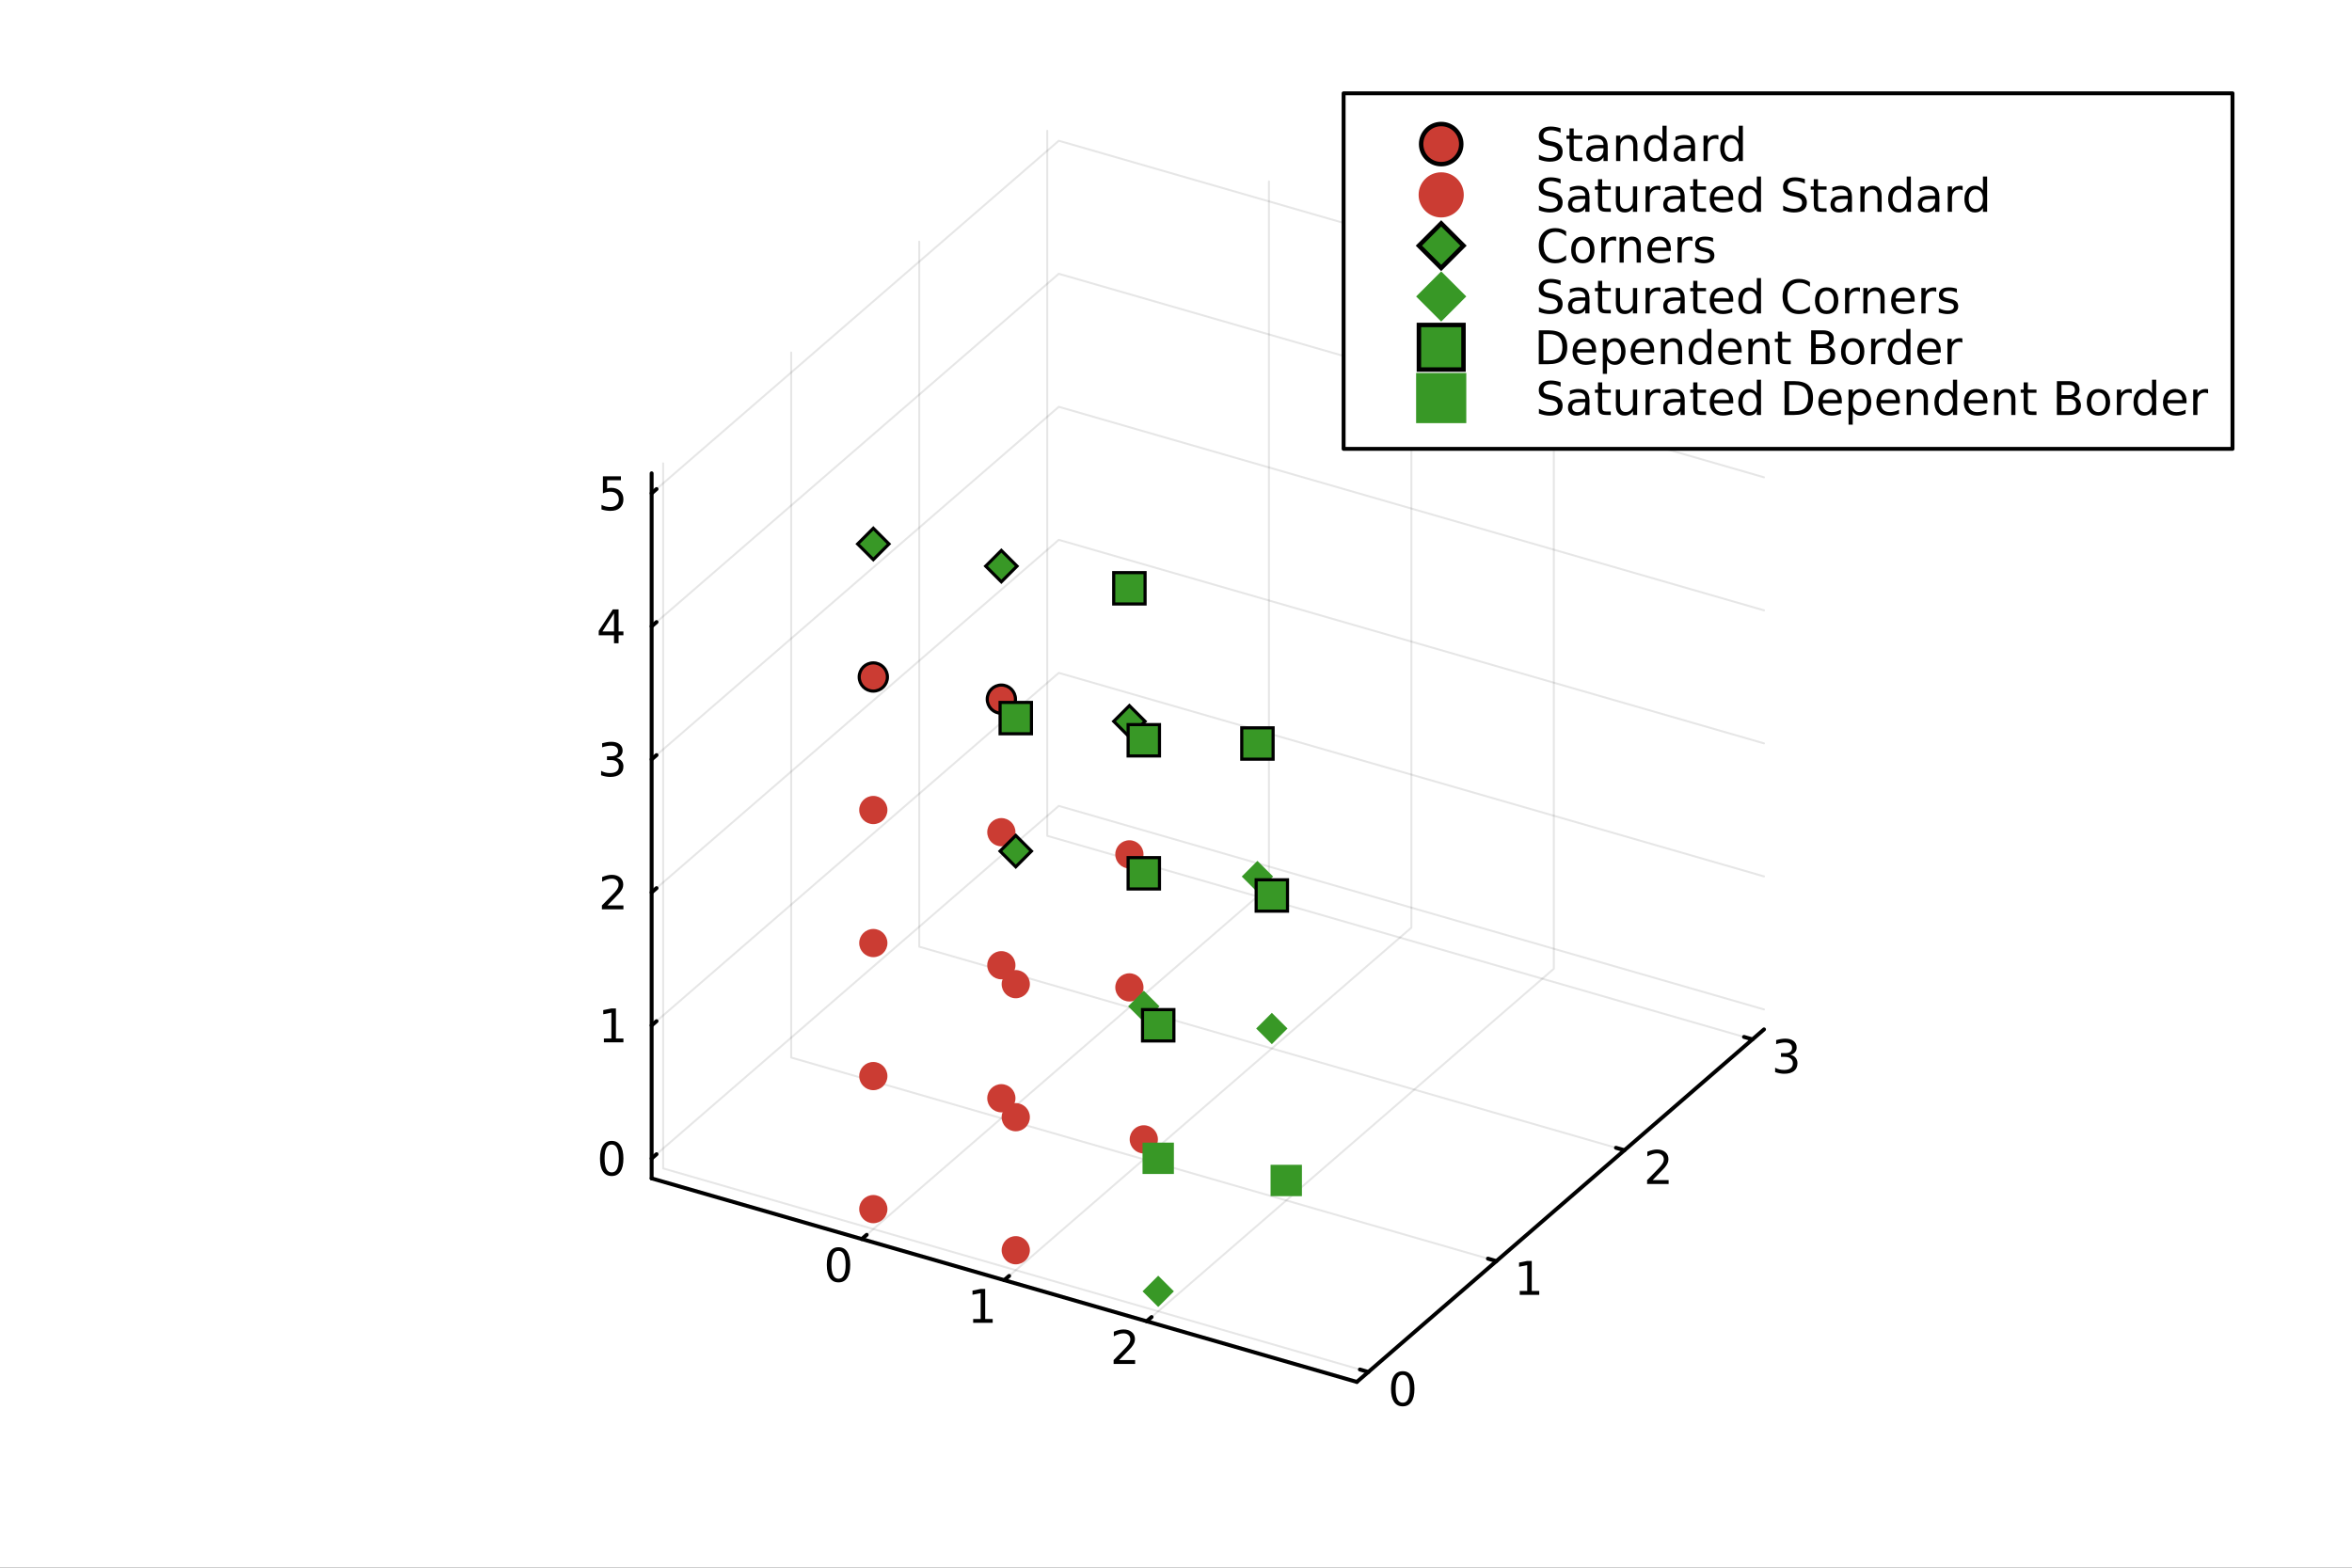 <?xml version="1.0" encoding="utf-8"?>
<svg xmlns="http://www.w3.org/2000/svg" xmlns:xlink="http://www.w3.org/1999/xlink" width="600" height="400" viewBox="0 0 2400 1600">
<rect x="0" y="0" width="2400" height="1600" fill="#333333" stroke="none"/>
<defs>
  <clipPath id="clip230">
    <rect x="0" y="0" width="2400" height="1600"/>
  </clipPath>
</defs>
<path clip-path="url(#clip230)" d="M0 1600 L2400 1600 L2400 0 L0 0  Z" fill="#ffffff" fill-rule="evenodd" fill-opacity="1"/>
<defs>
  <clipPath id="clip231">
    <rect x="480" y="0" width="1681" height="1600"/>
  </clipPath>
</defs>
<defs>
  <clipPath id="clip232">
    <rect x="112" y="47" width="2242" height="1440"/>
  </clipPath>
</defs>
<path clip-path="url(#clip232)" d="M550.612 1719.83 L550.612 1267.25 L718.453 1040.96 L1009.16 1171.61 L1009.16 1624.18 L841.321 1850.47 L550.612 1719.83  Z" fill="#ffffff" fill-rule="evenodd" fill-opacity="1"/>
<polyline clip-path="url(#clip232)" style="stroke:#000000; stroke-linecap:round; stroke-linejoin:round; stroke-width:2; stroke-opacity:0.1; fill:none" points="879.381,1264.59 1294.84,904.786 1294.84,185.184 "/>
<polyline clip-path="url(#clip232)" style="stroke:#000000; stroke-linecap:round; stroke-linejoin:round; stroke-width:2; stroke-opacity:0.1; fill:none" points="1024.74,1306.55 1440.2,946.746 1440.2,227.145 "/>
<polyline clip-path="url(#clip232)" style="stroke:#000000; stroke-linecap:round; stroke-linejoin:round; stroke-width:2; stroke-opacity:0.1; fill:none" points="1170.09,1348.51 1585.55,988.707 1585.55,269.105 "/>
<polyline clip-path="url(#clip232)" style="stroke:#000000; stroke-linecap:round; stroke-linejoin:round; stroke-width:2; stroke-opacity:0.1; fill:none" points="1396.29,1400.23 676.693,1192.5 676.693,472.897 "/>
<polyline clip-path="url(#clip232)" style="stroke:#000000; stroke-linecap:round; stroke-linejoin:round; stroke-width:2; stroke-opacity:0.1; fill:none" points="1526.94,1287.08 807.341,1079.35 807.341,359.752 "/>
<polyline clip-path="url(#clip232)" style="stroke:#000000; stroke-linecap:round; stroke-linejoin:round; stroke-width:2; stroke-opacity:0.1; fill:none" points="1657.59,1173.94 937.99,966.209 937.99,246.607 "/>
<polyline clip-path="url(#clip232)" style="stroke:#000000; stroke-linecap:round; stroke-linejoin:round; stroke-width:2; stroke-opacity:0.1; fill:none" points="1788.24,1060.8 1068.64,853.064 1068.64,133.462 "/>
<polyline clip-path="url(#clip232)" style="stroke:#000000; stroke-linecap:round; stroke-linejoin:round; stroke-width:2; stroke-opacity:0.1; fill:none" points="664.934,1182.32 1080.4,822.515 1800,1030.25 "/>
<polyline clip-path="url(#clip232)" style="stroke:#000000; stroke-linecap:round; stroke-linejoin:round; stroke-width:2; stroke-opacity:0.1; fill:none" points="664.934,1046.54 1080.4,686.741 1800,894.472 "/>
<polyline clip-path="url(#clip232)" style="stroke:#000000; stroke-linecap:round; stroke-linejoin:round; stroke-width:2; stroke-opacity:0.1; fill:none" points="664.934,910.768 1080.4,550.967 1800,758.698 "/>
<polyline clip-path="url(#clip232)" style="stroke:#000000; stroke-linecap:round; stroke-linejoin:round; stroke-width:2; stroke-opacity:0.1; fill:none" points="664.934,774.994 1080.4,415.193 1800,622.924 "/>
<polyline clip-path="url(#clip232)" style="stroke:#000000; stroke-linecap:round; stroke-linejoin:round; stroke-width:2; stroke-opacity:0.1; fill:none" points="664.934,639.22 1080.4,279.419 1800,487.15 "/>
<polyline clip-path="url(#clip232)" style="stroke:#000000; stroke-linecap:round; stroke-linejoin:round; stroke-width:2; stroke-opacity:0.1; fill:none" points="664.934,503.446 1080.4,143.645 1800,351.376 "/>
<polyline clip-path="url(#clip230)" style="stroke:#000000; stroke-linecap:round; stroke-linejoin:round; stroke-width:4; stroke-opacity:1; fill:none" points="664.934,1202.68 1384.54,1410.41 "/>
<polyline clip-path="url(#clip230)" style="stroke:#000000; stroke-linecap:round; stroke-linejoin:round; stroke-width:4; stroke-opacity:1; fill:none" points="879.381,1264.59 884.367,1260.27 "/>
<polyline clip-path="url(#clip230)" style="stroke:#000000; stroke-linecap:round; stroke-linejoin:round; stroke-width:4; stroke-opacity:1; fill:none" points="1024.74,1306.55 1029.72,1302.23 "/>
<polyline clip-path="url(#clip230)" style="stroke:#000000; stroke-linecap:round; stroke-linejoin:round; stroke-width:4; stroke-opacity:1; fill:none" points="1170.09,1348.51 1175.08,1344.19 "/>
<path clip-path="url(#clip230)" d="M855.631 1276.66 Q852.02 1276.66 850.191 1280.22 Q848.386 1283.76 848.386 1290.89 Q848.386 1298 850.191 1301.56 Q852.02 1305.1 855.631 1305.1 Q859.265 1305.1 861.071 1301.56 Q862.9 1298 862.9 1290.89 Q862.9 1283.76 861.071 1280.22 Q859.265 1276.66 855.631 1276.66 M855.631 1272.95 Q861.441 1272.95 864.497 1277.56 Q867.576 1282.14 867.576 1290.89 Q867.576 1299.62 864.497 1304.22 Q861.441 1308.81 855.631 1308.81 Q849.821 1308.81 846.742 1304.22 Q843.687 1299.62 843.687 1290.89 Q843.687 1282.14 846.742 1277.56 Q849.821 1272.95 855.631 1272.95 Z" fill="#000000" fill-rule="nonzero" fill-opacity="1" /><path clip-path="url(#clip230)" d="M993.022 1346.16 L1000.66 1346.16 L1000.66 1319.8 L992.351 1321.46 L992.351 1317.2 L1000.61 1315.54 L1005.29 1315.54 L1005.29 1346.16 L1012.93 1346.16 L1012.93 1350.1 L993.022 1350.1 L993.022 1346.16 Z" fill="#000000" fill-rule="nonzero" fill-opacity="1" /><path clip-path="url(#clip230)" d="M1141.96 1388.12 L1158.28 1388.12 L1158.28 1392.06 L1136.34 1392.06 L1136.34 1388.12 Q1139 1385.37 1143.58 1380.74 Q1148.19 1376.08 1149.37 1374.74 Q1151.62 1372.22 1152.5 1370.48 Q1153.4 1368.72 1153.4 1367.03 Q1153.4 1364.28 1151.46 1362.54 Q1149.53 1360.81 1146.43 1360.81 Q1144.23 1360.81 1141.78 1361.57 Q1139.35 1362.33 1136.57 1363.89 L1136.57 1359.16 Q1139.39 1358.03 1141.85 1357.45 Q1144.3 1356.87 1146.34 1356.87 Q1151.71 1356.87 1154.9 1359.56 Q1158.1 1362.24 1158.1 1366.73 Q1158.1 1368.86 1157.29 1370.78 Q1156.5 1372.68 1154.39 1375.27 Q1153.82 1375.95 1150.71 1379.16 Q1147.61 1382.36 1141.96 1388.12 Z" fill="#000000" fill-rule="nonzero" fill-opacity="1" /><polyline clip-path="url(#clip230)" style="stroke:#000000; stroke-linecap:round; stroke-linejoin:round; stroke-width:4; stroke-opacity:1; fill:none" points="1384.54,1410.41 1800,1050.61 "/>
<polyline clip-path="url(#clip230)" style="stroke:#000000; stroke-linecap:round; stroke-linejoin:round; stroke-width:4; stroke-opacity:1; fill:none" points="1396.29,1400.23 1387.66,1397.74 "/>
<polyline clip-path="url(#clip230)" style="stroke:#000000; stroke-linecap:round; stroke-linejoin:round; stroke-width:4; stroke-opacity:1; fill:none" points="1526.94,1287.08 1518.31,1284.59 "/>
<polyline clip-path="url(#clip230)" style="stroke:#000000; stroke-linecap:round; stroke-linejoin:round; stroke-width:4; stroke-opacity:1; fill:none" points="1657.59,1173.94 1648.96,1171.45 "/>
<polyline clip-path="url(#clip230)" style="stroke:#000000; stroke-linecap:round; stroke-linejoin:round; stroke-width:4; stroke-opacity:1; fill:none" points="1788.24,1060.8 1779.61,1058.3 "/>
<path clip-path="url(#clip230)" d="M1431.37 1403.19 Q1427.76 1403.19 1425.93 1406.75 Q1424.13 1410.29 1424.13 1417.42 Q1424.13 1424.53 1425.93 1428.09 Q1427.76 1431.63 1431.37 1431.63 Q1435.01 1431.63 1436.81 1428.09 Q1438.64 1424.53 1438.64 1417.42 Q1438.64 1410.29 1436.81 1406.75 Q1435.01 1403.19 1431.37 1403.19 M1431.37 1399.48 Q1437.18 1399.48 1440.24 1404.09 Q1443.32 1408.67 1443.32 1417.42 Q1443.32 1426.15 1440.24 1430.75 Q1437.18 1435.34 1431.37 1435.34 Q1425.56 1435.34 1422.48 1430.75 Q1419.43 1426.15 1419.43 1417.42 Q1419.43 1408.67 1422.48 1404.09 Q1425.56 1399.48 1431.37 1399.48 Z" fill="#000000" fill-rule="nonzero" fill-opacity="1" /><path clip-path="url(#clip230)" d="M1550.75 1317.59 L1558.39 1317.59 L1558.39 1291.22 L1550.07 1292.89 L1550.07 1288.63 L1558.34 1286.96 L1563.01 1286.96 L1563.01 1317.59 L1570.65 1317.59 L1570.65 1321.52 L1550.75 1321.52 L1550.75 1317.59 Z" fill="#000000" fill-rule="nonzero" fill-opacity="1" /><path clip-path="url(#clip230)" d="M1686.35 1204.44 L1702.67 1204.44 L1702.67 1208.38 L1680.72 1208.38 L1680.72 1204.44 Q1683.39 1201.69 1687.97 1197.06 Q1692.58 1192.4 1693.76 1191.06 Q1696 1188.54 1696.88 1186.8 Q1697.78 1185.04 1697.78 1183.35 Q1697.78 1180.6 1695.84 1178.86 Q1693.92 1177.13 1690.82 1177.13 Q1688.62 1177.13 1686.16 1177.89 Q1683.73 1178.65 1680.96 1180.21 L1680.96 1175.48 Q1683.78 1174.35 1686.23 1173.77 Q1688.69 1173.19 1690.72 1173.19 Q1696.09 1173.19 1699.29 1175.88 Q1702.48 1178.56 1702.48 1183.05 Q1702.48 1185.18 1701.67 1187.1 Q1700.89 1189 1698.78 1191.59 Q1698.2 1192.27 1695.1 1195.48 Q1692 1198.68 1686.35 1204.44 Z" fill="#000000" fill-rule="nonzero" fill-opacity="1" /><path clip-path="url(#clip230)" d="M1827 1076.6 Q1830.35 1077.32 1832.23 1079.58 Q1834.13 1081.85 1834.13 1085.19 Q1834.13 1090.3 1830.61 1093.1 Q1827.09 1095.9 1820.61 1095.9 Q1818.43 1095.9 1816.12 1095.46 Q1813.83 1095.05 1811.37 1094.19 L1811.37 1089.68 Q1813.32 1090.81 1815.63 1091.39 Q1817.95 1091.97 1820.47 1091.97 Q1824.87 1091.97 1827.16 1090.23 Q1829.47 1088.5 1829.47 1085.19 Q1829.47 1082.13 1827.32 1080.42 Q1825.19 1078.68 1821.37 1078.68 L1817.34 1078.68 L1817.34 1074.84 L1821.56 1074.84 Q1825.01 1074.84 1826.83 1073.47 Q1828.66 1072.08 1828.66 1069.49 Q1828.66 1066.83 1826.77 1065.42 Q1824.89 1063.98 1821.37 1063.98 Q1819.45 1063.98 1817.25 1064.4 Q1815.05 1064.82 1812.41 1065.7 L1812.41 1061.53 Q1815.08 1060.79 1817.39 1060.42 Q1819.73 1060.05 1821.79 1060.05 Q1827.11 1060.05 1830.21 1062.48 Q1833.32 1064.88 1833.32 1069.01 Q1833.32 1071.88 1831.67 1073.87 Q1830.03 1075.83 1827 1076.6 Z" fill="#000000" fill-rule="nonzero" fill-opacity="1" /><polyline clip-path="url(#clip230)" style="stroke:#000000; stroke-linecap:round; stroke-linejoin:round; stroke-width:4; stroke-opacity:1; fill:none" points="664.934,1202.68 664.934,483.08 "/>
<polyline clip-path="url(#clip230)" style="stroke:#000000; stroke-linecap:round; stroke-linejoin:round; stroke-width:4; stroke-opacity:1; fill:none" points="664.934,1182.32 669.92,1178 "/>
<polyline clip-path="url(#clip230)" style="stroke:#000000; stroke-linecap:round; stroke-linejoin:round; stroke-width:4; stroke-opacity:1; fill:none" points="664.934,1046.54 669.92,1042.22 "/>
<polyline clip-path="url(#clip230)" style="stroke:#000000; stroke-linecap:round; stroke-linejoin:round; stroke-width:4; stroke-opacity:1; fill:none" points="664.934,910.768 669.92,906.45 "/>
<polyline clip-path="url(#clip230)" style="stroke:#000000; stroke-linecap:round; stroke-linejoin:round; stroke-width:4; stroke-opacity:1; fill:none" points="664.934,774.994 669.92,770.676 "/>
<polyline clip-path="url(#clip230)" style="stroke:#000000; stroke-linecap:round; stroke-linejoin:round; stroke-width:4; stroke-opacity:1; fill:none" points="664.934,639.22 669.92,634.902 "/>
<polyline clip-path="url(#clip230)" style="stroke:#000000; stroke-linecap:round; stroke-linejoin:round; stroke-width:4; stroke-opacity:1; fill:none" points="664.934,503.446 669.92,499.128 "/>
<path clip-path="url(#clip230)" d="M624.19 1168.11 Q620.579 1168.11 618.75 1171.68 Q616.945 1175.22 616.945 1182.35 Q616.945 1189.46 618.75 1193.02 Q620.579 1196.56 624.19 1196.56 Q627.824 1196.56 629.63 1193.02 Q631.459 1189.46 631.459 1182.35 Q631.459 1175.22 629.63 1171.68 Q627.824 1168.11 624.19 1168.11 M624.19 1164.41 Q630 1164.41 633.056 1169.02 Q636.134 1173.6 636.134 1182.35 Q636.134 1191.08 633.056 1195.68 Q630 1200.27 624.19 1200.27 Q618.38 1200.27 615.301 1195.68 Q612.246 1191.08 612.246 1182.35 Q612.246 1173.6 615.301 1169.02 Q618.38 1164.41 624.19 1164.41 Z" fill="#000000" fill-rule="nonzero" fill-opacity="1" /><path clip-path="url(#clip230)" d="M616.227 1059.89 L623.866 1059.89 L623.866 1033.52 L615.556 1035.19 L615.556 1030.93 L623.82 1029.26 L628.496 1029.26 L628.496 1059.89 L636.134 1059.89 L636.134 1063.82 L616.227 1063.82 L616.227 1059.89 Z" fill="#000000" fill-rule="nonzero" fill-opacity="1" /><path clip-path="url(#clip230)" d="M619.815 924.113 L636.134 924.113 L636.134 928.048 L614.19 928.048 L614.19 924.113 Q616.852 921.358 621.435 916.728 Q626.042 912.076 627.222 910.733 Q629.468 908.21 630.347 906.474 Q631.25 904.715 631.25 903.025 Q631.25 900.27 629.306 898.534 Q627.384 896.798 624.283 896.798 Q622.084 896.798 619.63 897.562 Q617.199 898.326 614.422 899.877 L614.422 895.154 Q617.246 894.02 619.699 893.442 Q622.153 892.863 624.19 892.863 Q629.56 892.863 632.755 895.548 Q635.949 898.233 635.949 902.724 Q635.949 904.854 635.139 906.775 Q634.352 908.673 632.246 911.266 Q631.667 911.937 628.565 915.154 Q625.463 918.349 619.815 924.113 Z" fill="#000000" fill-rule="nonzero" fill-opacity="1" /><path clip-path="url(#clip230)" d="M629.005 773.64 Q632.361 774.357 634.236 776.626 Q636.134 778.894 636.134 782.228 Q636.134 787.343 632.616 790.144 Q629.097 792.945 622.616 792.945 Q620.44 792.945 618.125 792.505 Q615.834 792.089 613.38 791.232 L613.38 786.718 Q615.324 787.853 617.639 788.431 Q619.954 789.01 622.477 789.01 Q626.875 789.01 629.167 787.274 Q631.482 785.538 631.482 782.228 Q631.482 779.172 629.329 777.459 Q627.199 775.723 623.38 775.723 L619.352 775.723 L619.352 771.88 L623.565 771.88 Q627.014 771.88 628.843 770.515 Q630.671 769.126 630.671 766.533 Q630.671 763.871 628.773 762.459 Q626.898 761.024 623.38 761.024 Q621.459 761.024 619.26 761.441 Q617.06 761.857 614.422 762.737 L614.422 758.57 Q617.084 757.83 619.398 757.459 Q621.736 757.089 623.797 757.089 Q629.121 757.089 632.222 759.519 Q635.324 761.927 635.324 766.047 Q635.324 768.918 633.681 770.908 Q632.037 772.876 629.005 773.64 Z" fill="#000000" fill-rule="nonzero" fill-opacity="1" /><path clip-path="url(#clip230)" d="M626.551 626.014 L614.746 644.463 L626.551 644.463 L626.551 626.014 M625.324 621.94 L631.204 621.94 L631.204 644.463 L636.134 644.463 L636.134 648.352 L631.204 648.352 L631.204 656.5 L626.551 656.5 L626.551 648.352 L610.949 648.352 L610.949 643.838 L625.324 621.94 Z" fill="#000000" fill-rule="nonzero" fill-opacity="1" /><path clip-path="url(#clip230)" d="M615.232 486.166 L633.588 486.166 L633.588 490.101 L619.514 490.101 L619.514 498.573 Q620.533 498.226 621.551 498.064 Q622.57 497.879 623.588 497.879 Q629.375 497.879 632.755 501.05 Q636.134 504.221 636.134 509.638 Q636.134 515.217 632.662 518.319 Q629.19 521.397 622.871 521.397 Q620.695 521.397 618.426 521.027 Q616.181 520.657 613.773 519.916 L613.773 515.217 Q615.857 516.351 618.079 516.907 Q620.301 517.462 622.778 517.462 Q626.783 517.462 629.121 515.356 Q631.459 513.249 631.459 509.638 Q631.459 506.027 629.121 503.921 Q626.783 501.814 622.778 501.814 Q620.903 501.814 619.028 502.231 Q617.176 502.647 615.232 503.527 L615.232 486.166 Z" fill="#000000" fill-rule="nonzero" fill-opacity="1" /><circle clip-path="url(#clip232)" cx="891.14" cy="690.942" r="14.4" fill="#cb3c33" fill-rule="evenodd" fill-opacity="1" stroke="#000000" stroke-opacity="1" stroke-width="3.2"/>
<circle clip-path="url(#clip232)" cx="1021.79" cy="713.571" r="14.4" fill="#cb3c33" fill-rule="evenodd" fill-opacity="1" stroke="#000000" stroke-opacity="1" stroke-width="3.2"/>
<circle clip-path="url(#clip232)" cx="891.14" cy="1234.04" r="14.4" fill="#cb3c33" fill-rule="evenodd" fill-opacity="1" stroke="none"/>
<circle clip-path="url(#clip232)" cx="891.14" cy="1098.26" r="14.4" fill="#cb3c33" fill-rule="evenodd" fill-opacity="1" stroke="none"/>
<circle clip-path="url(#clip232)" cx="1021.79" cy="1120.89" r="14.4" fill="#cb3c33" fill-rule="evenodd" fill-opacity="1" stroke="none"/>
<circle clip-path="url(#clip232)" cx="1036.49" cy="1276" r="14.4" fill="#cb3c33" fill-rule="evenodd" fill-opacity="1" stroke="none"/>
<circle clip-path="url(#clip232)" cx="891.14" cy="962.49" r="14.4" fill="#cb3c33" fill-rule="evenodd" fill-opacity="1" stroke="none"/>
<circle clip-path="url(#clip232)" cx="1021.79" cy="985.119" r="14.4" fill="#cb3c33" fill-rule="evenodd" fill-opacity="1" stroke="none"/>
<circle clip-path="url(#clip232)" cx="1152.44" cy="1007.75" r="14.4" fill="#cb3c33" fill-rule="evenodd" fill-opacity="1" stroke="none"/>
<circle clip-path="url(#clip232)" cx="1036.49" cy="1140.22" r="14.4" fill="#cb3c33" fill-rule="evenodd" fill-opacity="1" stroke="none"/>
<circle clip-path="url(#clip232)" cx="1167.14" cy="1162.85" r="14.4" fill="#cb3c33" fill-rule="evenodd" fill-opacity="1" stroke="none"/>
<circle clip-path="url(#clip232)" cx="891.14" cy="826.716" r="14.4" fill="#cb3c33" fill-rule="evenodd" fill-opacity="1" stroke="none"/>
<circle clip-path="url(#clip232)" cx="1021.79" cy="849.345" r="14.4" fill="#cb3c33" fill-rule="evenodd" fill-opacity="1" stroke="none"/>
<circle clip-path="url(#clip232)" cx="1152.44" cy="871.974" r="14.4" fill="#cb3c33" fill-rule="evenodd" fill-opacity="1" stroke="none"/>
<circle clip-path="url(#clip232)" cx="1036.49" cy="1004.45" r="14.4" fill="#cb3c33" fill-rule="evenodd" fill-opacity="1" stroke="none"/>
<path clip-path="url(#clip232)" d="M1152.44 720.2 L1136.44 736.2 L1152.44 752.2 L1168.44 736.2 L1152.44 720.2 Z" fill="#389826" fill-rule="evenodd" fill-opacity="1" stroke="#000000" stroke-opacity="1" stroke-width="3.2"/>
<path clip-path="url(#clip232)" d="M1036.49 852.676 L1020.49 868.676 L1036.49 884.676 L1052.49 868.676 L1036.49 852.676 Z" fill="#389826" fill-rule="evenodd" fill-opacity="1" stroke="#000000" stroke-opacity="1" stroke-width="3.2"/>
<path clip-path="url(#clip232)" d="M891.14 539.168 L875.14 555.168 L891.14 571.168 L907.14 555.168 L891.14 539.168 Z" fill="#389826" fill-rule="evenodd" fill-opacity="1" stroke="#000000" stroke-opacity="1" stroke-width="3.2"/>
<path clip-path="url(#clip232)" d="M1021.79 561.797 L1005.79 577.797 L1021.79 593.797 L1037.79 577.797 L1021.79 561.797 Z" fill="#389826" fill-rule="evenodd" fill-opacity="1" stroke="#000000" stroke-opacity="1" stroke-width="3.2"/>
<path clip-path="url(#clip232)" d="M1181.85 1301.96 L1165.85 1317.96 L1181.85 1333.96 L1197.85 1317.96 L1181.85 1301.96 Z" fill="#389826" fill-rule="evenodd" fill-opacity="1" stroke="none"/>
<path clip-path="url(#clip232)" d="M1283.09 878.603 L1267.09 894.603 L1283.09 910.603 L1299.09 894.603 L1283.09 878.603 Z" fill="#389826" fill-rule="evenodd" fill-opacity="1" stroke="none"/>
<path clip-path="url(#clip232)" d="M1167.14 1011.08 L1151.14 1027.08 L1167.14 1043.08 L1183.14 1027.08 L1167.14 1011.08 Z" fill="#389826" fill-rule="evenodd" fill-opacity="1" stroke="none"/>
<path clip-path="url(#clip232)" d="M1297.79 1033.71 L1281.79 1049.71 L1297.79 1065.71 L1313.79 1049.71 L1297.79 1033.71 Z" fill="#389826" fill-rule="evenodd" fill-opacity="1" stroke="none"/>
<path clip-path="url(#clip232)" d="M1267.09 742.829 L1267.09 774.829 L1299.09 774.829 L1299.09 742.829 L1267.09 742.829 Z" fill="#389826" fill-rule="evenodd" fill-opacity="1" stroke="#000000" stroke-opacity="1" stroke-width="3.2"/>
<path clip-path="url(#clip232)" d="M1151.14 875.305 L1151.14 907.305 L1183.14 907.305 L1183.14 875.305 L1151.14 875.305 Z" fill="#389826" fill-rule="evenodd" fill-opacity="1" stroke="#000000" stroke-opacity="1" stroke-width="3.2"/>
<path clip-path="url(#clip232)" d="M1281.79 897.934 L1281.79 929.934 L1313.79 929.934 L1313.79 897.934 L1281.79 897.934 Z" fill="#389826" fill-rule="evenodd" fill-opacity="1" stroke="#000000" stroke-opacity="1" stroke-width="3.2"/>
<path clip-path="url(#clip232)" d="M1165.85 1030.41 L1165.85 1062.41 L1197.85 1062.41 L1197.85 1030.41 L1165.85 1030.41 Z" fill="#389826" fill-rule="evenodd" fill-opacity="1" stroke="#000000" stroke-opacity="1" stroke-width="3.2"/>
<path clip-path="url(#clip232)" d="M1136.44 584.426 L1136.44 616.426 L1168.44 616.426 L1168.44 584.426 L1136.44 584.426 Z" fill="#389826" fill-rule="evenodd" fill-opacity="1" stroke="#000000" stroke-opacity="1" stroke-width="3.2"/>
<path clip-path="url(#clip232)" d="M1020.49 716.902 L1020.49 748.902 L1052.49 748.902 L1052.49 716.902 L1020.49 716.902 Z" fill="#389826" fill-rule="evenodd" fill-opacity="1" stroke="#000000" stroke-opacity="1" stroke-width="3.2"/>
<path clip-path="url(#clip232)" d="M1151.14 739.531 L1151.14 771.531 L1183.14 771.531 L1183.14 739.531 L1151.14 739.531 Z" fill="#389826" fill-rule="evenodd" fill-opacity="1" stroke="#000000" stroke-opacity="1" stroke-width="3.2"/>
<path clip-path="url(#clip232)" d="M1165.85 1166.18 L1165.85 1198.18 L1197.85 1198.18 L1197.85 1166.18 L1165.85 1166.18 Z" fill="#389826" fill-rule="evenodd" fill-opacity="1" stroke="none"/>
<path clip-path="url(#clip232)" d="M1296.5 1188.81 L1296.5 1220.81 L1328.5 1220.81 L1328.5 1188.81 L1296.5 1188.81 Z" fill="#389826" fill-rule="evenodd" fill-opacity="1" stroke="none"/>
<path clip-path="url(#clip230)" d="M1371.03 458.098 L2278.07 458.098 L2278.07 95.218 L1371.03 95.218  Z" fill="#ffffff" fill-rule="evenodd" fill-opacity="1"/>
<polyline clip-path="url(#clip230)" style="stroke:#000000; stroke-linecap:round; stroke-linejoin:round; stroke-width:4; stroke-opacity:1; fill:none" points="1371.03,458.098 2278.07,458.098 2278.07,95.218 1371.03,95.218 1371.03,458.098 "/>
<circle clip-path="url(#clip230)" cx="1470.61" cy="147.058" r="20.48" fill="#cb3c33" fill-rule="evenodd" fill-opacity="1" stroke="#000000" stroke-opacity="1" stroke-width="4.551"/>
<path clip-path="url(#clip230)" d="M1592.44 130.912 L1592.44 135.472 Q1589.78 134.199 1587.41 133.574 Q1585.05 132.949 1582.85 132.949 Q1579.03 132.949 1576.95 134.43 Q1574.89 135.912 1574.89 138.643 Q1574.89 140.935 1576.26 142.115 Q1577.65 143.273 1581.49 143.99 L1584.31 144.569 Q1589.54 145.565 1592.02 148.088 Q1594.52 150.588 1594.52 154.801 Q1594.52 159.824 1591.14 162.416 Q1587.78 165.009 1581.28 165.009 Q1578.83 165.009 1576.05 164.453 Q1573.29 163.898 1570.33 162.81 L1570.33 157.995 Q1573.18 159.592 1575.91 160.402 Q1578.64 161.213 1581.28 161.213 Q1585.28 161.213 1587.46 159.639 Q1589.64 158.064 1589.64 155.148 Q1589.64 152.602 1588.06 151.166 Q1586.51 149.731 1582.95 149.014 L1580.1 148.458 Q1574.87 147.416 1572.53 145.194 Q1570.19 142.972 1570.19 139.014 Q1570.19 134.43 1573.41 131.791 Q1576.65 129.153 1582.32 129.153 Q1584.75 129.153 1587.28 129.592 Q1589.8 130.032 1592.44 130.912 Z" fill="#000000" fill-rule="nonzero" fill-opacity="1" /><path clip-path="url(#clip230)" d="M1605.84 131.051 L1605.84 138.412 L1614.61 138.412 L1614.61 141.722 L1605.84 141.722 L1605.84 155.796 Q1605.84 158.967 1606.7 159.87 Q1607.58 160.773 1610.24 160.773 L1614.61 160.773 L1614.61 164.338 L1610.24 164.338 Q1605.31 164.338 1603.43 162.509 Q1601.56 160.657 1601.56 155.796 L1601.56 141.722 L1598.43 141.722 L1598.43 138.412 L1601.56 138.412 L1601.56 131.051 L1605.84 131.051 Z" fill="#000000" fill-rule="nonzero" fill-opacity="1" /><path clip-path="url(#clip230)" d="M1632 151.305 Q1626.84 151.305 1624.84 152.486 Q1622.85 153.666 1622.85 156.514 Q1622.85 158.782 1624.34 160.125 Q1625.84 161.444 1628.41 161.444 Q1631.95 161.444 1634.08 158.944 Q1636.23 156.421 1636.23 152.254 L1636.23 151.305 L1632 151.305 M1640.49 149.546 L1640.49 164.338 L1636.23 164.338 L1636.23 160.402 Q1634.78 162.763 1632.6 163.898 Q1630.42 165.009 1627.28 165.009 Q1623.29 165.009 1620.93 162.787 Q1618.59 160.541 1618.59 156.791 Q1618.59 152.416 1621.51 150.194 Q1624.45 147.972 1630.26 147.972 L1636.23 147.972 L1636.23 147.555 Q1636.23 144.615 1634.29 143.018 Q1632.37 141.398 1628.87 141.398 Q1626.65 141.398 1624.54 141.93 Q1622.44 142.463 1620.49 143.527 L1620.49 139.592 Q1622.83 138.69 1625.03 138.25 Q1627.23 137.787 1629.31 137.787 Q1634.94 137.787 1637.71 140.703 Q1640.49 143.62 1640.49 149.546 Z" fill="#000000" fill-rule="nonzero" fill-opacity="1" /><path clip-path="url(#clip230)" d="M1670.82 148.689 L1670.82 164.338 L1666.56 164.338 L1666.56 148.828 Q1666.56 145.148 1665.12 143.319 Q1663.69 141.49 1660.82 141.49 Q1657.37 141.49 1655.38 143.69 Q1653.39 145.889 1653.39 149.685 L1653.39 164.338 L1649.1 164.338 L1649.1 138.412 L1653.39 138.412 L1653.39 142.44 Q1654.91 140.102 1656.97 138.944 Q1659.06 137.787 1661.77 137.787 Q1666.23 137.787 1668.52 140.565 Q1670.82 143.319 1670.82 148.689 Z" fill="#000000" fill-rule="nonzero" fill-opacity="1" /><path clip-path="url(#clip230)" d="M1696.37 142.347 L1696.37 128.319 L1700.63 128.319 L1700.63 164.338 L1696.37 164.338 L1696.37 160.449 Q1695.03 162.763 1692.97 163.898 Q1690.93 165.009 1688.06 165.009 Q1683.36 165.009 1680.4 161.259 Q1677.46 157.509 1677.46 151.398 Q1677.46 145.287 1680.4 141.537 Q1683.36 137.787 1688.06 137.787 Q1690.93 137.787 1692.97 138.921 Q1695.03 140.032 1696.37 142.347 M1681.86 151.398 Q1681.86 156.097 1683.78 158.782 Q1685.72 161.444 1689.1 161.444 Q1692.48 161.444 1694.43 158.782 Q1696.37 156.097 1696.37 151.398 Q1696.37 146.699 1694.43 144.037 Q1692.48 141.352 1689.1 141.352 Q1685.72 141.352 1683.78 144.037 Q1681.86 146.699 1681.86 151.398 Z" fill="#000000" fill-rule="nonzero" fill-opacity="1" /><path clip-path="url(#clip230)" d="M1721.19 151.305 Q1716.02 151.305 1714.03 152.486 Q1712.04 153.666 1712.04 156.514 Q1712.04 158.782 1713.52 160.125 Q1715.03 161.444 1717.6 161.444 Q1721.14 161.444 1723.27 158.944 Q1725.42 156.421 1725.42 152.254 L1725.42 151.305 L1721.19 151.305 M1729.68 149.546 L1729.68 164.338 L1725.42 164.338 L1725.42 160.402 Q1723.96 162.763 1721.79 163.898 Q1719.61 165.009 1716.46 165.009 Q1712.48 165.009 1710.12 162.787 Q1707.78 160.541 1707.78 156.791 Q1707.78 152.416 1710.7 150.194 Q1713.64 147.972 1719.45 147.972 L1725.42 147.972 L1725.42 147.555 Q1725.42 144.615 1723.48 143.018 Q1721.56 141.398 1718.06 141.398 Q1715.84 141.398 1713.73 141.93 Q1711.63 142.463 1709.68 143.527 L1709.68 139.592 Q1712.02 138.69 1714.22 138.25 Q1716.42 137.787 1718.5 137.787 Q1724.13 137.787 1726.9 140.703 Q1729.68 143.62 1729.68 149.546 Z" fill="#000000" fill-rule="nonzero" fill-opacity="1" /><path clip-path="url(#clip230)" d="M1753.48 142.393 Q1752.76 141.977 1751.9 141.791 Q1751.07 141.583 1750.05 141.583 Q1746.44 141.583 1744.5 143.944 Q1742.58 146.282 1742.58 150.68 L1742.58 164.338 L1738.29 164.338 L1738.29 138.412 L1742.58 138.412 L1742.58 142.44 Q1743.92 140.078 1746.07 138.944 Q1748.22 137.787 1751.3 137.787 Q1751.74 137.787 1752.27 137.856 Q1752.81 137.903 1753.46 138.018 L1753.48 142.393 Z" fill="#000000" fill-rule="nonzero" fill-opacity="1" /><path clip-path="url(#clip230)" d="M1774.17 142.347 L1774.17 128.319 L1778.43 128.319 L1778.43 164.338 L1774.17 164.338 L1774.17 160.449 Q1772.83 162.763 1770.77 163.898 Q1768.73 165.009 1765.86 165.009 Q1761.16 165.009 1758.2 161.259 Q1755.26 157.509 1755.26 151.398 Q1755.26 145.287 1758.2 141.537 Q1761.16 137.787 1765.86 137.787 Q1768.73 137.787 1770.77 138.921 Q1772.83 140.032 1774.17 142.347 M1759.66 151.398 Q1759.66 156.097 1761.58 158.782 Q1763.52 161.444 1766.9 161.444 Q1770.28 161.444 1772.23 158.782 Q1774.17 156.097 1774.17 151.398 Q1774.17 146.699 1772.23 144.037 Q1770.28 141.352 1766.9 141.352 Q1763.52 141.352 1761.58 144.037 Q1759.66 146.699 1759.66 151.398 Z" fill="#000000" fill-rule="nonzero" fill-opacity="1" /><circle clip-path="url(#clip230)" cx="1470.61" cy="198.898" r="23.04" fill="#cb3c33" fill-rule="evenodd" fill-opacity="1" stroke="none"/>
<path clip-path="url(#clip230)" d="M1592.44 182.752 L1592.44 187.312 Q1589.78 186.039 1587.41 185.414 Q1585.05 184.789 1582.85 184.789 Q1579.03 184.789 1576.95 186.27 Q1574.89 187.752 1574.89 190.483 Q1574.89 192.775 1576.26 193.955 Q1577.65 195.113 1581.49 195.83 L1584.31 196.409 Q1589.54 197.405 1592.02 199.928 Q1594.52 202.428 1594.52 206.641 Q1594.52 211.664 1591.14 214.256 Q1587.78 216.849 1581.28 216.849 Q1578.83 216.849 1576.05 216.293 Q1573.29 215.738 1570.33 214.65 L1570.33 209.835 Q1573.18 211.432 1575.91 212.242 Q1578.64 213.053 1581.28 213.053 Q1585.28 213.053 1587.46 211.479 Q1589.64 209.904 1589.64 206.988 Q1589.64 204.442 1588.06 203.006 Q1586.51 201.571 1582.95 200.854 L1580.1 200.298 Q1574.87 199.256 1572.53 197.034 Q1570.19 194.812 1570.19 190.854 Q1570.19 186.27 1573.41 183.631 Q1576.65 180.993 1582.32 180.993 Q1584.75 180.993 1587.28 181.432 Q1589.8 181.872 1592.44 182.752 Z" fill="#000000" fill-rule="nonzero" fill-opacity="1" /><path clip-path="url(#clip230)" d="M1613.41 203.145 Q1608.25 203.145 1606.26 204.326 Q1604.27 205.506 1604.27 208.354 Q1604.27 210.622 1605.75 211.965 Q1607.25 213.284 1609.82 213.284 Q1613.36 213.284 1615.49 210.784 Q1617.65 208.261 1617.65 204.094 L1617.65 203.145 L1613.41 203.145 M1621.9 201.386 L1621.9 216.178 L1617.65 216.178 L1617.65 212.242 Q1616.19 214.603 1614.01 215.738 Q1611.84 216.849 1608.69 216.849 Q1604.71 216.849 1602.34 214.627 Q1600.01 212.381 1600.01 208.631 Q1600.01 204.256 1602.92 202.034 Q1605.86 199.812 1611.67 199.812 L1617.65 199.812 L1617.65 199.395 Q1617.65 196.455 1615.7 194.858 Q1613.78 193.238 1610.28 193.238 Q1608.06 193.238 1605.96 193.77 Q1603.85 194.303 1601.9 195.367 L1601.9 191.432 Q1604.24 190.53 1606.44 190.09 Q1608.64 189.627 1610.72 189.627 Q1616.35 189.627 1619.13 192.543 Q1621.9 195.46 1621.9 201.386 Z" fill="#000000" fill-rule="nonzero" fill-opacity="1" /><path clip-path="url(#clip230)" d="M1634.89 182.891 L1634.89 190.252 L1643.66 190.252 L1643.66 193.562 L1634.89 193.562 L1634.89 207.636 Q1634.89 210.807 1635.75 211.71 Q1636.63 212.613 1639.29 212.613 L1643.66 212.613 L1643.66 216.178 L1639.29 216.178 Q1634.36 216.178 1632.48 214.349 Q1630.61 212.497 1630.61 207.636 L1630.61 193.562 L1627.48 193.562 L1627.48 190.252 L1630.61 190.252 L1630.61 182.891 L1634.89 182.891 Z" fill="#000000" fill-rule="nonzero" fill-opacity="1" /><path clip-path="url(#clip230)" d="M1648.83 205.946 L1648.83 190.252 L1653.09 190.252 L1653.09 205.784 Q1653.09 209.465 1654.52 211.316 Q1655.96 213.145 1658.83 213.145 Q1662.28 213.145 1664.27 210.946 Q1666.28 208.747 1666.28 204.951 L1666.28 190.252 L1670.54 190.252 L1670.54 216.178 L1666.28 216.178 L1666.28 212.196 Q1664.73 214.557 1662.67 215.715 Q1660.63 216.849 1657.92 216.849 Q1653.46 216.849 1651.14 214.071 Q1648.83 211.293 1648.83 205.946 M1659.54 189.627 L1659.54 189.627 Z" fill="#000000" fill-rule="nonzero" fill-opacity="1" /><path clip-path="url(#clip230)" d="M1694.34 194.233 Q1693.62 193.817 1692.76 193.631 Q1691.93 193.423 1690.91 193.423 Q1687.3 193.423 1685.35 195.784 Q1683.43 198.122 1683.43 202.52 L1683.43 216.178 L1679.15 216.178 L1679.15 190.252 L1683.43 190.252 L1683.43 194.28 Q1684.77 191.918 1686.93 190.784 Q1689.08 189.627 1692.16 189.627 Q1692.6 189.627 1693.13 189.696 Q1693.66 189.743 1694.31 189.858 L1694.34 194.233 Z" fill="#000000" fill-rule="nonzero" fill-opacity="1" /><path clip-path="url(#clip230)" d="M1710.58 203.145 Q1705.42 203.145 1703.43 204.326 Q1701.44 205.506 1701.44 208.354 Q1701.44 210.622 1702.92 211.965 Q1704.43 213.284 1707 213.284 Q1710.54 213.284 1712.67 210.784 Q1714.82 208.261 1714.82 204.094 L1714.82 203.145 L1710.58 203.145 M1719.08 201.386 L1719.08 216.178 L1714.82 216.178 L1714.82 212.242 Q1713.36 214.603 1711.19 215.738 Q1709.01 216.849 1705.86 216.849 Q1701.88 216.849 1699.52 214.627 Q1697.18 212.381 1697.18 208.631 Q1697.18 204.256 1700.1 202.034 Q1703.04 199.812 1708.85 199.812 L1714.82 199.812 L1714.82 199.395 Q1714.82 196.455 1712.88 194.858 Q1710.96 193.238 1707.46 193.238 Q1705.24 193.238 1703.13 193.77 Q1701.02 194.303 1699.08 195.367 L1699.08 191.432 Q1701.42 190.53 1703.62 190.09 Q1705.82 189.627 1707.9 189.627 Q1713.52 189.627 1716.3 192.543 Q1719.08 195.46 1719.08 201.386 Z" fill="#000000" fill-rule="nonzero" fill-opacity="1" /><path clip-path="url(#clip230)" d="M1732.07 182.891 L1732.07 190.252 L1740.84 190.252 L1740.84 193.562 L1732.07 193.562 L1732.07 207.636 Q1732.07 210.807 1732.92 211.71 Q1733.8 212.613 1736.46 212.613 L1740.84 212.613 L1740.84 216.178 L1736.46 216.178 Q1731.53 216.178 1729.66 214.349 Q1727.78 212.497 1727.78 207.636 L1727.78 193.562 L1724.66 193.562 L1724.66 190.252 L1727.78 190.252 L1727.78 182.891 L1732.07 182.891 Z" fill="#000000" fill-rule="nonzero" fill-opacity="1" /><path clip-path="url(#clip230)" d="M1768.62 202.15 L1768.62 204.233 L1749.03 204.233 Q1749.31 208.631 1751.67 210.946 Q1754.06 213.238 1758.29 213.238 Q1760.75 213.238 1763.04 212.636 Q1765.35 212.034 1767.62 210.83 L1767.62 214.858 Q1765.33 215.83 1762.92 216.34 Q1760.52 216.849 1758.04 216.849 Q1751.83 216.849 1748.2 213.238 Q1744.59 209.627 1744.59 203.469 Q1744.59 197.104 1748.02 193.377 Q1751.46 189.627 1757.3 189.627 Q1762.53 189.627 1765.56 193.006 Q1768.62 196.363 1768.62 202.15 M1764.36 200.9 Q1764.31 197.405 1762.39 195.321 Q1760.49 193.238 1757.34 193.238 Q1753.78 193.238 1751.63 195.252 Q1749.5 197.266 1749.17 200.923 L1764.36 200.9 Z" fill="#000000" fill-rule="nonzero" fill-opacity="1" /><path clip-path="url(#clip230)" d="M1792.67 194.187 L1792.67 180.159 L1796.93 180.159 L1796.93 216.178 L1792.67 216.178 L1792.67 212.289 Q1791.33 214.603 1789.27 215.738 Q1787.23 216.849 1784.36 216.849 Q1779.66 216.849 1776.7 213.099 Q1773.76 209.349 1773.76 203.238 Q1773.76 197.127 1776.7 193.377 Q1779.66 189.627 1784.36 189.627 Q1787.23 189.627 1789.27 190.761 Q1791.33 191.872 1792.67 194.187 M1778.15 203.238 Q1778.15 207.937 1780.08 210.622 Q1782.02 213.284 1785.4 213.284 Q1788.78 213.284 1790.72 210.622 Q1792.67 207.937 1792.67 203.238 Q1792.67 198.539 1790.72 195.877 Q1788.78 193.192 1785.4 193.192 Q1782.02 193.192 1780.08 195.877 Q1778.15 198.539 1778.15 203.238 Z" fill="#000000" fill-rule="nonzero" fill-opacity="1" /><path clip-path="url(#clip230)" d="M1841.67 182.752 L1841.67 187.312 Q1839.01 186.039 1836.65 185.414 Q1834.29 184.789 1832.09 184.789 Q1828.27 184.789 1826.19 186.27 Q1824.13 187.752 1824.13 190.483 Q1824.13 192.775 1825.49 193.955 Q1826.88 195.113 1830.72 195.83 L1833.55 196.409 Q1838.78 197.405 1841.26 199.928 Q1843.76 202.428 1843.76 206.641 Q1843.76 211.664 1840.38 214.256 Q1837.02 216.849 1830.51 216.849 Q1828.06 216.849 1825.28 216.293 Q1822.53 215.738 1819.57 214.65 L1819.57 209.835 Q1822.41 211.432 1825.14 212.242 Q1827.88 213.053 1830.51 213.053 Q1834.52 213.053 1836.7 211.479 Q1838.87 209.904 1838.87 206.988 Q1838.87 204.442 1837.3 203.006 Q1835.75 201.571 1832.18 200.854 L1829.33 200.298 Q1824.1 199.256 1821.76 197.034 Q1819.43 194.812 1819.43 190.854 Q1819.43 186.27 1822.64 183.631 Q1825.89 180.993 1831.56 180.993 Q1833.99 180.993 1836.51 181.432 Q1839.03 181.872 1841.67 182.752 Z" fill="#000000" fill-rule="nonzero" fill-opacity="1" /><path clip-path="url(#clip230)" d="M1855.07 182.891 L1855.07 190.252 L1863.85 190.252 L1863.85 193.562 L1855.07 193.562 L1855.07 207.636 Q1855.07 210.807 1855.93 211.71 Q1856.81 212.613 1859.47 212.613 L1863.85 212.613 L1863.85 216.178 L1859.47 216.178 Q1854.54 216.178 1852.67 214.349 Q1850.79 212.497 1850.79 207.636 L1850.79 193.562 L1847.67 193.562 L1847.67 190.252 L1850.79 190.252 L1850.79 182.891 L1855.07 182.891 Z" fill="#000000" fill-rule="nonzero" fill-opacity="1" /><path clip-path="url(#clip230)" d="M1881.23 203.145 Q1876.07 203.145 1874.08 204.326 Q1872.09 205.506 1872.09 208.354 Q1872.09 210.622 1873.57 211.965 Q1875.07 213.284 1877.64 213.284 Q1881.19 213.284 1883.32 210.784 Q1885.47 208.261 1885.47 204.094 L1885.47 203.145 L1881.23 203.145 M1889.73 201.386 L1889.73 216.178 L1885.47 216.178 L1885.47 212.242 Q1884.01 214.603 1881.83 215.738 Q1879.66 216.849 1876.51 216.849 Q1872.53 216.849 1870.17 214.627 Q1867.83 212.381 1867.83 208.631 Q1867.83 204.256 1870.75 202.034 Q1873.69 199.812 1879.5 199.812 L1885.47 199.812 L1885.47 199.395 Q1885.47 196.455 1883.52 194.858 Q1881.6 193.238 1878.11 193.238 Q1875.88 193.238 1873.78 193.77 Q1871.67 194.303 1869.73 195.367 L1869.73 191.432 Q1872.07 190.53 1874.26 190.09 Q1876.46 189.627 1878.55 189.627 Q1884.17 189.627 1886.95 192.543 Q1889.73 195.46 1889.73 201.386 Z" fill="#000000" fill-rule="nonzero" fill-opacity="1" /><path clip-path="url(#clip230)" d="M1920.05 200.529 L1920.05 216.178 L1915.79 216.178 L1915.79 200.668 Q1915.79 196.988 1914.36 195.159 Q1912.92 193.33 1910.05 193.33 Q1906.6 193.33 1904.61 195.53 Q1902.62 197.729 1902.62 201.525 L1902.62 216.178 L1898.34 216.178 L1898.34 190.252 L1902.62 190.252 L1902.62 194.28 Q1904.15 191.942 1906.21 190.784 Q1908.29 189.627 1911 189.627 Q1915.47 189.627 1917.76 192.405 Q1920.05 195.159 1920.05 200.529 Z" fill="#000000" fill-rule="nonzero" fill-opacity="1" /><path clip-path="url(#clip230)" d="M1945.61 194.187 L1945.61 180.159 L1949.87 180.159 L1949.87 216.178 L1945.61 216.178 L1945.61 212.289 Q1944.26 214.603 1942.2 215.738 Q1940.17 216.849 1937.3 216.849 Q1932.6 216.849 1929.63 213.099 Q1926.69 209.349 1926.69 203.238 Q1926.69 197.127 1929.63 193.377 Q1932.6 189.627 1937.3 189.627 Q1940.17 189.627 1942.2 190.761 Q1944.26 191.872 1945.61 194.187 M1931.09 203.238 Q1931.09 207.937 1933.01 210.622 Q1934.96 213.284 1938.34 213.284 Q1941.72 213.284 1943.66 210.622 Q1945.61 207.937 1945.61 203.238 Q1945.61 198.539 1943.66 195.877 Q1941.72 193.192 1938.34 193.192 Q1934.96 193.192 1933.01 195.877 Q1931.09 198.539 1931.09 203.238 Z" fill="#000000" fill-rule="nonzero" fill-opacity="1" /><path clip-path="url(#clip230)" d="M1970.42 203.145 Q1965.26 203.145 1963.27 204.326 Q1961.28 205.506 1961.28 208.354 Q1961.28 210.622 1962.76 211.965 Q1964.26 213.284 1966.83 213.284 Q1970.38 213.284 1972.5 210.784 Q1974.66 208.261 1974.66 204.094 L1974.66 203.145 L1970.42 203.145 M1978.92 201.386 L1978.92 216.178 L1974.66 216.178 L1974.66 212.242 Q1973.2 214.603 1971.02 215.738 Q1968.85 216.849 1965.7 216.849 Q1961.72 216.849 1959.36 214.627 Q1957.02 212.381 1957.02 208.631 Q1957.02 204.256 1959.94 202.034 Q1962.88 199.812 1968.69 199.812 L1974.66 199.812 L1974.66 199.395 Q1974.66 196.455 1972.71 194.858 Q1970.79 193.238 1967.3 193.238 Q1965.07 193.238 1962.97 193.77 Q1960.86 194.303 1958.92 195.367 L1958.92 191.432 Q1961.25 190.53 1963.45 190.09 Q1965.65 189.627 1967.74 189.627 Q1973.36 189.627 1976.14 192.543 Q1978.92 195.46 1978.92 201.386 Z" fill="#000000" fill-rule="nonzero" fill-opacity="1" /><path clip-path="url(#clip230)" d="M2002.71 194.233 Q2002 193.817 2001.14 193.631 Q2000.31 193.423 1999.29 193.423 Q1995.68 193.423 1993.73 195.784 Q1991.81 198.122 1991.81 202.52 L1991.81 216.178 L1987.53 216.178 L1987.53 190.252 L1991.81 190.252 L1991.81 194.28 Q1993.15 191.918 1995.31 190.784 Q1997.46 189.627 2000.54 189.627 Q2000.98 189.627 2001.51 189.696 Q2002.04 189.743 2002.69 189.858 L2002.71 194.233 Z" fill="#000000" fill-rule="nonzero" fill-opacity="1" /><path clip-path="url(#clip230)" d="M2023.41 194.187 L2023.41 180.159 L2027.67 180.159 L2027.67 216.178 L2023.41 216.178 L2023.41 212.289 Q2022.06 214.603 2020 215.738 Q2017.97 216.849 2015.1 216.849 Q2010.4 216.849 2007.44 213.099 Q2004.5 209.349 2004.5 203.238 Q2004.5 197.127 2007.44 193.377 Q2010.4 189.627 2015.1 189.627 Q2017.97 189.627 2020 190.761 Q2022.06 191.872 2023.41 194.187 M2008.89 203.238 Q2008.89 207.937 2010.81 210.622 Q2012.76 213.284 2016.14 213.284 Q2019.52 213.284 2021.46 210.622 Q2023.41 207.937 2023.41 203.238 Q2023.41 198.539 2021.46 195.877 Q2019.52 193.192 2016.14 193.192 Q2012.76 193.192 2010.81 195.877 Q2008.89 198.539 2008.89 203.238 Z" fill="#000000" fill-rule="nonzero" fill-opacity="1" /><path clip-path="url(#clip230)" d="M1470.61 227.982 L1447.86 250.738 L1470.61 273.493 L1493.37 250.738 L1470.61 227.982 Z" fill="#389826" fill-rule="evenodd" fill-opacity="1" stroke="#000000" stroke-opacity="1" stroke-width="4.551"/>
<path clip-path="url(#clip230)" d="M1598.06 236.12 L1598.06 241.05 Q1595.7 238.851 1593.02 237.763 Q1590.35 236.675 1587.34 236.675 Q1581.42 236.675 1578.27 240.309 Q1575.12 243.92 1575.12 250.772 Q1575.12 257.601 1578.27 261.235 Q1581.42 264.846 1587.34 264.846 Q1590.35 264.846 1593.02 263.758 Q1595.7 262.67 1598.06 260.471 L1598.06 265.356 Q1595.61 267.022 1592.85 267.856 Q1590.12 268.689 1587.07 268.689 Q1579.22 268.689 1574.71 263.897 Q1570.19 259.082 1570.19 250.772 Q1570.19 242.439 1574.71 237.647 Q1579.22 232.833 1587.07 232.833 Q1590.17 232.833 1592.9 233.666 Q1595.66 234.476 1598.06 236.12 Z" fill="#000000" fill-rule="nonzero" fill-opacity="1" /><path clip-path="url(#clip230)" d="M1615.15 245.078 Q1611.72 245.078 1609.73 247.763 Q1607.74 250.425 1607.74 255.078 Q1607.74 259.731 1609.71 262.416 Q1611.7 265.078 1615.15 265.078 Q1618.55 265.078 1620.54 262.393 Q1622.53 259.707 1622.53 255.078 Q1622.53 250.471 1620.54 247.786 Q1618.55 245.078 1615.15 245.078 M1615.15 241.467 Q1620.7 241.467 1623.87 245.078 Q1627.04 248.689 1627.04 255.078 Q1627.04 261.444 1623.87 265.078 Q1620.7 268.689 1615.15 268.689 Q1609.57 268.689 1606.4 265.078 Q1603.25 261.444 1603.25 255.078 Q1603.25 248.689 1606.4 245.078 Q1609.57 241.467 1615.15 241.467 Z" fill="#000000" fill-rule="nonzero" fill-opacity="1" /><path clip-path="url(#clip230)" d="M1649.13 246.073 Q1648.41 245.657 1647.55 245.471 Q1646.72 245.263 1645.7 245.263 Q1642.09 245.263 1640.15 247.624 Q1638.22 249.962 1638.22 254.36 L1638.22 268.018 L1633.94 268.018 L1633.94 242.092 L1638.22 242.092 L1638.22 246.12 Q1639.57 243.758 1641.72 242.624 Q1643.87 241.467 1646.95 241.467 Q1647.39 241.467 1647.92 241.536 Q1648.46 241.583 1649.1 241.698 L1649.13 246.073 Z" fill="#000000" fill-rule="nonzero" fill-opacity="1" /><path clip-path="url(#clip230)" d="M1674.31 252.369 L1674.31 268.018 L1670.05 268.018 L1670.05 252.508 Q1670.05 248.828 1668.62 246.999 Q1667.18 245.17 1664.31 245.17 Q1660.86 245.17 1658.87 247.37 Q1656.88 249.569 1656.88 253.365 L1656.88 268.018 L1652.6 268.018 L1652.6 242.092 L1656.88 242.092 L1656.88 246.12 Q1658.41 243.782 1660.47 242.624 Q1662.55 241.467 1665.26 241.467 Q1669.73 241.467 1672.02 244.245 Q1674.31 246.999 1674.31 252.369 Z" fill="#000000" fill-rule="nonzero" fill-opacity="1" /><path clip-path="url(#clip230)" d="M1704.98 253.99 L1704.98 256.073 L1685.4 256.073 Q1685.68 260.471 1688.04 262.786 Q1690.42 265.078 1694.66 265.078 Q1697.11 265.078 1699.4 264.476 Q1701.72 263.874 1703.99 262.67 L1703.99 266.698 Q1701.7 267.67 1699.29 268.18 Q1696.88 268.689 1694.4 268.689 Q1688.2 268.689 1684.57 265.078 Q1680.96 261.467 1680.96 255.309 Q1680.96 248.944 1684.38 245.217 Q1687.83 241.467 1693.66 241.467 Q1698.9 241.467 1701.93 244.846 Q1704.98 248.203 1704.98 253.99 M1700.72 252.74 Q1700.68 249.245 1698.76 247.161 Q1696.86 245.078 1693.71 245.078 Q1690.15 245.078 1687.99 247.092 Q1685.86 249.106 1685.54 252.763 L1700.72 252.74 Z" fill="#000000" fill-rule="nonzero" fill-opacity="1" /><path clip-path="url(#clip230)" d="M1727 246.073 Q1726.28 245.657 1725.42 245.471 Q1724.59 245.263 1723.57 245.263 Q1719.96 245.263 1718.02 247.624 Q1716.09 249.962 1716.09 254.36 L1716.09 268.018 L1711.81 268.018 L1711.81 242.092 L1716.09 242.092 L1716.09 246.12 Q1717.44 243.758 1719.59 242.624 Q1721.74 241.467 1724.82 241.467 Q1725.26 241.467 1725.79 241.536 Q1726.33 241.583 1726.97 241.698 L1727 246.073 Z" fill="#000000" fill-rule="nonzero" fill-opacity="1" /><path clip-path="url(#clip230)" d="M1747.99 242.856 L1747.99 246.883 Q1746.19 245.957 1744.24 245.495 Q1742.3 245.032 1740.21 245.032 Q1737.04 245.032 1735.45 246.004 Q1733.87 246.976 1733.87 248.92 Q1733.87 250.402 1735.01 251.258 Q1736.14 252.092 1739.57 252.856 L1741.02 253.18 Q1745.56 254.152 1747.46 255.934 Q1749.38 257.694 1749.38 260.865 Q1749.38 264.476 1746.51 266.582 Q1743.66 268.689 1738.66 268.689 Q1736.58 268.689 1734.31 268.272 Q1732.07 267.879 1729.57 267.068 L1729.57 262.67 Q1731.93 263.897 1734.22 264.522 Q1736.51 265.124 1738.76 265.124 Q1741.77 265.124 1743.39 264.106 Q1745.01 263.064 1745.01 261.189 Q1745.01 259.453 1743.83 258.527 Q1742.67 257.601 1738.71 256.744 L1737.23 256.397 Q1733.27 255.564 1731.51 253.851 Q1729.75 252.115 1729.75 249.106 Q1729.75 245.448 1732.34 243.458 Q1734.94 241.467 1739.71 241.467 Q1742.07 241.467 1744.15 241.814 Q1746.23 242.161 1747.99 242.856 Z" fill="#000000" fill-rule="nonzero" fill-opacity="1" /><path clip-path="url(#clip230)" d="M1470.61 276.978 L1445.01 302.578 L1470.61 328.178 L1496.21 302.578 L1470.61 276.978 Z" fill="#389826" fill-rule="evenodd" fill-opacity="1" stroke="none"/>
<path clip-path="url(#clip230)" d="M1592.44 286.432 L1592.44 290.992 Q1589.78 289.719 1587.41 289.094 Q1585.05 288.469 1582.85 288.469 Q1579.03 288.469 1576.95 289.95 Q1574.89 291.432 1574.89 294.163 Q1574.89 296.455 1576.26 297.635 Q1577.65 298.793 1581.49 299.51 L1584.31 300.089 Q1589.54 301.085 1592.02 303.608 Q1594.52 306.108 1594.52 310.321 Q1594.52 315.344 1591.14 317.936 Q1587.78 320.529 1581.28 320.529 Q1578.83 320.529 1576.05 319.973 Q1573.29 319.418 1570.33 318.33 L1570.33 313.515 Q1573.18 315.112 1575.91 315.922 Q1578.64 316.733 1581.28 316.733 Q1585.28 316.733 1587.46 315.159 Q1589.64 313.584 1589.64 310.668 Q1589.64 308.122 1588.06 306.686 Q1586.51 305.251 1582.95 304.534 L1580.1 303.978 Q1574.87 302.936 1572.53 300.714 Q1570.19 298.492 1570.19 294.534 Q1570.19 289.95 1573.41 287.311 Q1576.65 284.673 1582.32 284.673 Q1584.75 284.673 1587.28 285.112 Q1589.8 285.552 1592.44 286.432 Z" fill="#000000" fill-rule="nonzero" fill-opacity="1" /><path clip-path="url(#clip230)" d="M1613.41 306.825 Q1608.25 306.825 1606.26 308.006 Q1604.27 309.186 1604.27 312.034 Q1604.27 314.302 1605.75 315.645 Q1607.25 316.964 1609.82 316.964 Q1613.36 316.964 1615.49 314.464 Q1617.65 311.941 1617.65 307.774 L1617.65 306.825 L1613.41 306.825 M1621.9 305.066 L1621.9 319.858 L1617.65 319.858 L1617.65 315.922 Q1616.19 318.283 1614.01 319.418 Q1611.84 320.529 1608.69 320.529 Q1604.71 320.529 1602.34 318.307 Q1600.01 316.061 1600.01 312.311 Q1600.01 307.936 1602.92 305.714 Q1605.86 303.492 1611.67 303.492 L1617.65 303.492 L1617.65 303.075 Q1617.65 300.135 1615.7 298.538 Q1613.78 296.918 1610.28 296.918 Q1608.06 296.918 1605.96 297.45 Q1603.85 297.983 1601.9 299.047 L1601.9 295.112 Q1604.24 294.21 1606.44 293.77 Q1608.64 293.307 1610.72 293.307 Q1616.35 293.307 1619.13 296.223 Q1621.9 299.14 1621.9 305.066 Z" fill="#000000" fill-rule="nonzero" fill-opacity="1" /><path clip-path="url(#clip230)" d="M1634.89 286.571 L1634.89 293.932 L1643.66 293.932 L1643.66 297.242 L1634.89 297.242 L1634.89 311.316 Q1634.89 314.487 1635.75 315.39 Q1636.63 316.293 1639.29 316.293 L1643.66 316.293 L1643.66 319.858 L1639.29 319.858 Q1634.36 319.858 1632.48 318.029 Q1630.61 316.177 1630.61 311.316 L1630.61 297.242 L1627.48 297.242 L1627.48 293.932 L1630.61 293.932 L1630.61 286.571 L1634.89 286.571 Z" fill="#000000" fill-rule="nonzero" fill-opacity="1" /><path clip-path="url(#clip230)" d="M1648.83 309.626 L1648.83 293.932 L1653.09 293.932 L1653.09 309.464 Q1653.09 313.145 1654.52 314.996 Q1655.96 316.825 1658.83 316.825 Q1662.28 316.825 1664.27 314.626 Q1666.28 312.427 1666.28 308.631 L1666.28 293.932 L1670.54 293.932 L1670.54 319.858 L1666.28 319.858 L1666.28 315.876 Q1664.73 318.237 1662.67 319.395 Q1660.63 320.529 1657.92 320.529 Q1653.46 320.529 1651.14 317.751 Q1648.83 314.973 1648.83 309.626 M1659.54 293.307 L1659.54 293.307 Z" fill="#000000" fill-rule="nonzero" fill-opacity="1" /><path clip-path="url(#clip230)" d="M1694.34 297.913 Q1693.62 297.497 1692.76 297.311 Q1691.93 297.103 1690.91 297.103 Q1687.3 297.103 1685.35 299.464 Q1683.43 301.802 1683.43 306.2 L1683.43 319.858 L1679.15 319.858 L1679.15 293.932 L1683.43 293.932 L1683.43 297.96 Q1684.77 295.598 1686.93 294.464 Q1689.08 293.307 1692.16 293.307 Q1692.6 293.307 1693.13 293.376 Q1693.66 293.423 1694.31 293.538 L1694.34 297.913 Z" fill="#000000" fill-rule="nonzero" fill-opacity="1" /><path clip-path="url(#clip230)" d="M1710.58 306.825 Q1705.42 306.825 1703.43 308.006 Q1701.44 309.186 1701.44 312.034 Q1701.44 314.302 1702.92 315.645 Q1704.43 316.964 1707 316.964 Q1710.54 316.964 1712.67 314.464 Q1714.82 311.941 1714.82 307.774 L1714.82 306.825 L1710.58 306.825 M1719.08 305.066 L1719.08 319.858 L1714.82 319.858 L1714.82 315.922 Q1713.36 318.283 1711.19 319.418 Q1709.01 320.529 1705.86 320.529 Q1701.88 320.529 1699.52 318.307 Q1697.18 316.061 1697.18 312.311 Q1697.18 307.936 1700.1 305.714 Q1703.04 303.492 1708.85 303.492 L1714.82 303.492 L1714.82 303.075 Q1714.82 300.135 1712.88 298.538 Q1710.96 296.918 1707.46 296.918 Q1705.24 296.918 1703.13 297.45 Q1701.02 297.983 1699.08 299.047 L1699.08 295.112 Q1701.42 294.21 1703.62 293.77 Q1705.82 293.307 1707.9 293.307 Q1713.52 293.307 1716.3 296.223 Q1719.08 299.14 1719.08 305.066 Z" fill="#000000" fill-rule="nonzero" fill-opacity="1" /><path clip-path="url(#clip230)" d="M1732.07 286.571 L1732.07 293.932 L1740.84 293.932 L1740.84 297.242 L1732.07 297.242 L1732.07 311.316 Q1732.07 314.487 1732.92 315.39 Q1733.8 316.293 1736.46 316.293 L1740.84 316.293 L1740.84 319.858 L1736.46 319.858 Q1731.53 319.858 1729.66 318.029 Q1727.78 316.177 1727.78 311.316 L1727.78 297.242 L1724.66 297.242 L1724.66 293.932 L1727.78 293.932 L1727.78 286.571 L1732.07 286.571 Z" fill="#000000" fill-rule="nonzero" fill-opacity="1" /><path clip-path="url(#clip230)" d="M1768.62 305.83 L1768.62 307.913 L1749.03 307.913 Q1749.31 312.311 1751.67 314.626 Q1754.06 316.918 1758.29 316.918 Q1760.75 316.918 1763.04 316.316 Q1765.35 315.714 1767.62 314.51 L1767.62 318.538 Q1765.33 319.51 1762.92 320.02 Q1760.52 320.529 1758.04 320.529 Q1751.83 320.529 1748.2 316.918 Q1744.59 313.307 1744.59 307.149 Q1744.59 300.784 1748.02 297.057 Q1751.46 293.307 1757.3 293.307 Q1762.53 293.307 1765.56 296.686 Q1768.62 300.043 1768.62 305.83 M1764.36 304.58 Q1764.31 301.085 1762.39 299.001 Q1760.49 296.918 1757.34 296.918 Q1753.78 296.918 1751.63 298.932 Q1749.5 300.946 1749.17 304.603 L1764.36 304.58 Z" fill="#000000" fill-rule="nonzero" fill-opacity="1" /><path clip-path="url(#clip230)" d="M1792.67 297.867 L1792.67 283.839 L1796.93 283.839 L1796.93 319.858 L1792.67 319.858 L1792.67 315.969 Q1791.33 318.283 1789.27 319.418 Q1787.23 320.529 1784.36 320.529 Q1779.66 320.529 1776.7 316.779 Q1773.76 313.029 1773.76 306.918 Q1773.76 300.807 1776.7 297.057 Q1779.66 293.307 1784.36 293.307 Q1787.23 293.307 1789.27 294.441 Q1791.33 295.552 1792.67 297.867 M1778.15 306.918 Q1778.15 311.617 1780.08 314.302 Q1782.02 316.964 1785.4 316.964 Q1788.78 316.964 1790.72 314.302 Q1792.67 311.617 1792.67 306.918 Q1792.67 302.219 1790.72 299.557 Q1788.78 296.872 1785.4 296.872 Q1782.02 296.872 1780.08 299.557 Q1778.15 302.219 1778.15 306.918 Z" fill="#000000" fill-rule="nonzero" fill-opacity="1" /><path clip-path="url(#clip230)" d="M1846.83 287.96 L1846.83 292.89 Q1844.47 290.691 1841.79 289.603 Q1839.13 288.515 1836.12 288.515 Q1830.19 288.515 1827.04 292.149 Q1823.89 295.76 1823.89 302.612 Q1823.89 309.441 1827.04 313.075 Q1830.19 316.686 1836.12 316.686 Q1839.13 316.686 1841.79 315.598 Q1844.47 314.51 1846.83 312.311 L1846.83 317.196 Q1844.38 318.862 1841.63 319.696 Q1838.89 320.529 1835.84 320.529 Q1827.99 320.529 1823.48 315.737 Q1818.96 310.922 1818.96 302.612 Q1818.96 294.279 1823.48 289.487 Q1827.99 284.673 1835.84 284.673 Q1838.94 284.673 1841.67 285.506 Q1844.43 286.316 1846.83 287.96 Z" fill="#000000" fill-rule="nonzero" fill-opacity="1" /><path clip-path="url(#clip230)" d="M1863.92 296.918 Q1860.49 296.918 1858.5 299.603 Q1856.51 302.265 1856.51 306.918 Q1856.51 311.571 1858.48 314.256 Q1860.47 316.918 1863.92 316.918 Q1867.32 316.918 1869.31 314.233 Q1871.3 311.547 1871.3 306.918 Q1871.3 302.311 1869.31 299.626 Q1867.32 296.918 1863.92 296.918 M1863.92 293.307 Q1869.47 293.307 1872.64 296.918 Q1875.82 300.529 1875.82 306.918 Q1875.82 313.284 1872.64 316.918 Q1869.47 320.529 1863.92 320.529 Q1858.34 320.529 1855.17 316.918 Q1852.02 313.284 1852.02 306.918 Q1852.02 300.529 1855.17 296.918 Q1858.34 293.307 1863.92 293.307 Z" fill="#000000" fill-rule="nonzero" fill-opacity="1" /><path clip-path="url(#clip230)" d="M1897.9 297.913 Q1897.18 297.497 1896.32 297.311 Q1895.49 297.103 1894.47 297.103 Q1890.86 297.103 1888.92 299.464 Q1887 301.802 1887 306.2 L1887 319.858 L1882.71 319.858 L1882.71 293.932 L1887 293.932 L1887 297.96 Q1888.34 295.598 1890.49 294.464 Q1892.64 293.307 1895.72 293.307 Q1896.16 293.307 1896.7 293.376 Q1897.23 293.423 1897.88 293.538 L1897.9 297.913 Z" fill="#000000" fill-rule="nonzero" fill-opacity="1" /><path clip-path="url(#clip230)" d="M1923.08 304.209 L1923.08 319.858 L1918.82 319.858 L1918.82 304.348 Q1918.82 300.668 1917.39 298.839 Q1915.95 297.01 1913.08 297.01 Q1909.63 297.01 1907.64 299.21 Q1905.65 301.409 1905.65 305.205 L1905.65 319.858 L1901.37 319.858 L1901.37 293.932 L1905.65 293.932 L1905.65 297.96 Q1907.18 295.622 1909.24 294.464 Q1911.32 293.307 1914.03 293.307 Q1918.5 293.307 1920.79 296.085 Q1923.08 298.839 1923.08 304.209 Z" fill="#000000" fill-rule="nonzero" fill-opacity="1" /><path clip-path="url(#clip230)" d="M1953.75 305.83 L1953.75 307.913 L1934.17 307.913 Q1934.45 312.311 1936.81 314.626 Q1939.19 316.918 1943.43 316.918 Q1945.88 316.918 1948.18 316.316 Q1950.49 315.714 1952.76 314.51 L1952.76 318.538 Q1950.47 319.51 1948.06 320.02 Q1945.65 320.529 1943.18 320.529 Q1936.97 320.529 1933.34 316.918 Q1929.73 313.307 1929.73 307.149 Q1929.73 300.784 1933.15 297.057 Q1936.6 293.307 1942.44 293.307 Q1947.67 293.307 1950.7 296.686 Q1953.75 300.043 1953.75 305.83 M1949.5 304.58 Q1949.45 301.085 1947.53 299.001 Q1945.63 296.918 1942.48 296.918 Q1938.92 296.918 1936.76 298.932 Q1934.63 300.946 1934.31 304.603 L1949.5 304.58 Z" fill="#000000" fill-rule="nonzero" fill-opacity="1" /><path clip-path="url(#clip230)" d="M1975.77 297.913 Q1975.05 297.497 1974.19 297.311 Q1973.36 297.103 1972.34 297.103 Q1968.73 297.103 1966.79 299.464 Q1964.87 301.802 1964.87 306.2 L1964.87 319.858 L1960.58 319.858 L1960.58 293.932 L1964.87 293.932 L1964.87 297.96 Q1966.21 295.598 1968.36 294.464 Q1970.51 293.307 1973.59 293.307 Q1974.03 293.307 1974.57 293.376 Q1975.1 293.423 1975.75 293.538 L1975.77 297.913 Z" fill="#000000" fill-rule="nonzero" fill-opacity="1" /><path clip-path="url(#clip230)" d="M1996.76 294.696 L1996.76 298.723 Q1994.96 297.797 1993.01 297.335 Q1991.07 296.872 1988.99 296.872 Q1985.81 296.872 1984.22 297.844 Q1982.64 298.816 1982.64 300.76 Q1982.64 302.242 1983.78 303.098 Q1984.91 303.932 1988.34 304.696 L1989.8 305.02 Q1994.33 305.992 1996.23 307.774 Q1998.15 309.534 1998.15 312.705 Q1998.15 316.316 1995.28 318.422 Q1992.44 320.529 1987.44 320.529 Q1985.35 320.529 1983.08 320.112 Q1980.84 319.719 1978.34 318.908 L1978.34 314.51 Q1980.7 315.737 1982.99 316.362 Q1985.28 316.964 1987.53 316.964 Q1990.54 316.964 1992.16 315.946 Q1993.78 314.904 1993.78 313.029 Q1993.78 311.293 1992.6 310.367 Q1991.44 309.441 1987.48 308.584 L1986 308.237 Q1982.04 307.404 1980.28 305.691 Q1978.52 303.955 1978.52 300.946 Q1978.52 297.288 1981.12 295.298 Q1983.71 293.307 1988.48 293.307 Q1990.84 293.307 1992.92 293.654 Q1995 294.001 1996.76 294.696 Z" fill="#000000" fill-rule="nonzero" fill-opacity="1" /><path clip-path="url(#clip230)" d="M1447.86 331.662 L1447.86 377.173 L1493.37 377.173 L1493.37 331.662 L1447.86 331.662 Z" fill="#389826" fill-rule="evenodd" fill-opacity="1" stroke="#000000" stroke-opacity="1" stroke-width="4.551"/>
<path clip-path="url(#clip230)" d="M1574.87 340.98 L1574.87 367.855 L1580.52 367.855 Q1587.67 367.855 1590.98 364.614 Q1594.31 361.374 1594.31 354.383 Q1594.31 347.438 1590.98 344.221 Q1587.67 340.98 1580.52 340.98 L1574.87 340.98 M1570.19 337.138 L1579.8 337.138 Q1589.84 337.138 1594.54 341.327 Q1599.24 345.494 1599.24 354.383 Q1599.24 363.318 1594.52 367.508 Q1589.8 371.698 1579.8 371.698 L1570.19 371.698 L1570.19 337.138 Z" fill="#000000" fill-rule="nonzero" fill-opacity="1" /><path clip-path="url(#clip230)" d="M1628.69 357.67 L1628.69 359.753 L1609.1 359.753 Q1609.38 364.151 1611.74 366.466 Q1614.13 368.758 1618.36 368.758 Q1620.82 368.758 1623.11 368.156 Q1625.42 367.554 1627.69 366.35 L1627.69 370.378 Q1625.4 371.35 1622.99 371.86 Q1620.59 372.369 1618.11 372.369 Q1611.9 372.369 1608.27 368.758 Q1604.66 365.147 1604.66 358.989 Q1604.66 352.624 1608.09 348.897 Q1611.53 345.147 1617.37 345.147 Q1622.6 345.147 1625.63 348.526 Q1628.69 351.883 1628.69 357.67 M1624.43 356.42 Q1624.38 352.925 1622.46 350.841 Q1620.56 348.758 1617.41 348.758 Q1613.85 348.758 1611.7 350.772 Q1609.57 352.786 1609.24 356.443 L1624.43 356.42 Z" fill="#000000" fill-rule="nonzero" fill-opacity="1" /><path clip-path="url(#clip230)" d="M1639.8 367.809 L1639.8 381.559 L1635.52 381.559 L1635.52 345.772 L1639.8 345.772 L1639.8 349.707 Q1641.14 347.392 1643.18 346.281 Q1645.24 345.147 1648.09 345.147 Q1652.81 345.147 1655.75 348.897 Q1658.71 352.647 1658.71 358.758 Q1658.71 364.869 1655.75 368.619 Q1652.81 372.369 1648.09 372.369 Q1645.24 372.369 1643.18 371.258 Q1641.14 370.123 1639.8 367.809 M1654.29 358.758 Q1654.29 354.059 1652.34 351.397 Q1650.42 348.712 1647.04 348.712 Q1643.66 348.712 1641.72 351.397 Q1639.8 354.059 1639.8 358.758 Q1639.8 363.457 1641.72 366.142 Q1643.66 368.804 1647.04 368.804 Q1650.42 368.804 1652.34 366.142 Q1654.29 363.457 1654.29 358.758 Z" fill="#000000" fill-rule="nonzero" fill-opacity="1" /><path clip-path="url(#clip230)" d="M1687.95 357.67 L1687.95 359.753 L1668.36 359.753 Q1668.64 364.151 1671 366.466 Q1673.39 368.758 1677.62 368.758 Q1680.08 368.758 1682.37 368.156 Q1684.68 367.554 1686.95 366.35 L1686.95 370.378 Q1684.66 371.35 1682.25 371.86 Q1679.84 372.369 1677.37 372.369 Q1671.16 372.369 1667.53 368.758 Q1663.92 365.147 1663.92 358.989 Q1663.92 352.624 1667.34 348.897 Q1670.79 345.147 1676.63 345.147 Q1681.86 345.147 1684.89 348.526 Q1687.95 351.883 1687.95 357.67 M1683.69 356.42 Q1683.64 352.925 1681.72 350.841 Q1679.82 348.758 1676.67 348.758 Q1673.11 348.758 1670.96 350.772 Q1668.83 352.786 1668.5 356.443 L1683.69 356.42 Z" fill="#000000" fill-rule="nonzero" fill-opacity="1" /><path clip-path="url(#clip230)" d="M1716.49 356.049 L1716.49 371.698 L1712.23 371.698 L1712.23 356.188 Q1712.23 352.508 1710.79 350.679 Q1709.36 348.85 1706.49 348.85 Q1703.04 348.85 1701.05 351.05 Q1699.06 353.249 1699.06 357.045 L1699.06 371.698 L1694.77 371.698 L1694.77 345.772 L1699.06 345.772 L1699.06 349.8 Q1700.58 347.462 1702.65 346.304 Q1704.73 345.147 1707.44 345.147 Q1711.9 345.147 1714.2 347.925 Q1716.49 350.679 1716.49 356.049 Z" fill="#000000" fill-rule="nonzero" fill-opacity="1" /><path clip-path="url(#clip230)" d="M1742.04 349.707 L1742.04 335.679 L1746.3 335.679 L1746.3 371.698 L1742.04 371.698 L1742.04 367.809 Q1740.7 370.123 1738.64 371.258 Q1736.6 372.369 1733.73 372.369 Q1729.03 372.369 1726.07 368.619 Q1723.13 364.869 1723.13 358.758 Q1723.13 352.647 1726.07 348.897 Q1729.03 345.147 1733.73 345.147 Q1736.6 345.147 1738.64 346.281 Q1740.7 347.392 1742.04 349.707 M1727.53 358.758 Q1727.53 363.457 1729.45 366.142 Q1731.4 368.804 1734.77 368.804 Q1738.15 368.804 1740.1 366.142 Q1742.04 363.457 1742.04 358.758 Q1742.04 354.059 1740.1 351.397 Q1738.15 348.712 1734.77 348.712 Q1731.4 348.712 1729.45 351.397 Q1727.53 354.059 1727.53 358.758 Z" fill="#000000" fill-rule="nonzero" fill-opacity="1" /><path clip-path="url(#clip230)" d="M1777.25 357.67 L1777.25 359.753 L1757.67 359.753 Q1757.95 364.151 1760.31 366.466 Q1762.69 368.758 1766.93 368.758 Q1769.38 368.758 1771.67 368.156 Q1773.99 367.554 1776.26 366.35 L1776.26 370.378 Q1773.96 371.35 1771.56 371.86 Q1769.15 372.369 1766.67 372.369 Q1760.47 372.369 1756.83 368.758 Q1753.22 365.147 1753.22 358.989 Q1753.22 352.624 1756.65 348.897 Q1760.1 345.147 1765.93 345.147 Q1771.16 345.147 1774.2 348.526 Q1777.25 351.883 1777.25 357.67 M1772.99 356.42 Q1772.95 352.925 1771.02 350.841 Q1769.13 348.758 1765.98 348.758 Q1762.41 348.758 1760.26 350.772 Q1758.13 352.786 1757.81 356.443 L1772.99 356.42 Z" fill="#000000" fill-rule="nonzero" fill-opacity="1" /><path clip-path="url(#clip230)" d="M1805.79 356.049 L1805.79 371.698 L1801.53 371.698 L1801.53 356.188 Q1801.53 352.508 1800.1 350.679 Q1798.66 348.85 1795.79 348.85 Q1792.34 348.85 1790.35 351.05 Q1788.36 353.249 1788.36 357.045 L1788.36 371.698 L1784.08 371.698 L1784.08 345.772 L1788.36 345.772 L1788.36 349.8 Q1789.89 347.462 1791.95 346.304 Q1794.03 345.147 1796.74 345.147 Q1801.21 345.147 1803.5 347.925 Q1805.79 350.679 1805.79 356.049 Z" fill="#000000" fill-rule="nonzero" fill-opacity="1" /><path clip-path="url(#clip230)" d="M1818.5 338.411 L1818.5 345.772 L1827.27 345.772 L1827.27 349.082 L1818.5 349.082 L1818.5 363.156 Q1818.5 366.327 1819.36 367.23 Q1820.24 368.133 1822.9 368.133 L1827.27 368.133 L1827.27 371.698 L1822.9 371.698 Q1817.97 371.698 1816.09 369.869 Q1814.22 368.017 1814.22 363.156 L1814.22 349.082 L1811.09 349.082 L1811.09 345.772 L1814.22 345.772 L1814.22 338.411 L1818.5 338.411 Z" fill="#000000" fill-rule="nonzero" fill-opacity="1" /><path clip-path="url(#clip230)" d="M1852.81 355.193 L1852.81 367.855 L1860.31 367.855 Q1864.08 367.855 1865.89 366.304 Q1867.71 364.73 1867.71 361.512 Q1867.71 358.272 1865.89 356.744 Q1864.08 355.193 1860.31 355.193 L1852.81 355.193 M1852.81 340.98 L1852.81 351.397 L1859.73 351.397 Q1863.15 351.397 1864.82 350.124 Q1866.51 348.827 1866.51 346.188 Q1866.51 343.573 1864.82 342.276 Q1863.15 340.98 1859.73 340.98 L1852.81 340.98 M1848.13 337.138 L1860.07 337.138 Q1865.42 337.138 1868.32 339.36 Q1871.21 341.582 1871.21 345.679 Q1871.21 348.85 1869.73 350.725 Q1868.25 352.6 1865.38 353.063 Q1868.82 353.804 1870.72 356.165 Q1872.64 358.503 1872.64 362.022 Q1872.64 366.651 1869.5 369.174 Q1866.35 371.698 1860.54 371.698 L1848.13 371.698 L1848.13 337.138 Z" fill="#000000" fill-rule="nonzero" fill-opacity="1" /><path clip-path="url(#clip230)" d="M1890.51 348.758 Q1887.09 348.758 1885.1 351.443 Q1883.11 354.105 1883.11 358.758 Q1883.11 363.411 1885.07 366.096 Q1887.07 368.758 1890.51 368.758 Q1893.92 368.758 1895.91 366.073 Q1897.9 363.387 1897.9 358.758 Q1897.9 354.151 1895.91 351.466 Q1893.92 348.758 1890.51 348.758 M1890.51 345.147 Q1896.07 345.147 1899.24 348.758 Q1902.41 352.369 1902.41 358.758 Q1902.41 365.124 1899.24 368.758 Q1896.07 372.369 1890.51 372.369 Q1884.94 372.369 1881.76 368.758 Q1878.62 365.124 1878.62 358.758 Q1878.62 352.369 1881.76 348.758 Q1884.94 345.147 1890.51 345.147 Z" fill="#000000" fill-rule="nonzero" fill-opacity="1" /><path clip-path="url(#clip230)" d="M1924.5 349.753 Q1923.78 349.337 1922.92 349.151 Q1922.09 348.943 1921.07 348.943 Q1917.46 348.943 1915.51 351.304 Q1913.59 353.642 1913.59 358.04 L1913.59 371.698 L1909.31 371.698 L1909.31 345.772 L1913.59 345.772 L1913.59 349.8 Q1914.94 347.438 1917.09 346.304 Q1919.24 345.147 1922.32 345.147 Q1922.76 345.147 1923.29 345.216 Q1923.82 345.263 1924.47 345.378 L1924.5 349.753 Z" fill="#000000" fill-rule="nonzero" fill-opacity="1" /><path clip-path="url(#clip230)" d="M1945.19 349.707 L1945.19 335.679 L1949.45 335.679 L1949.45 371.698 L1945.19 371.698 L1945.19 367.809 Q1943.85 370.123 1941.79 371.258 Q1939.75 372.369 1936.88 372.369 Q1932.18 372.369 1929.22 368.619 Q1926.28 364.869 1926.28 358.758 Q1926.28 352.647 1929.22 348.897 Q1932.18 345.147 1936.88 345.147 Q1939.75 345.147 1941.79 346.281 Q1943.85 347.392 1945.19 349.707 M1930.68 358.758 Q1930.68 363.457 1932.6 366.142 Q1934.54 368.804 1937.92 368.804 Q1941.3 368.804 1943.25 366.142 Q1945.19 363.457 1945.19 358.758 Q1945.19 354.059 1943.25 351.397 Q1941.3 348.712 1937.92 348.712 Q1934.54 348.712 1932.6 351.397 Q1930.68 354.059 1930.68 358.758 Z" fill="#000000" fill-rule="nonzero" fill-opacity="1" /><path clip-path="url(#clip230)" d="M1980.4 357.67 L1980.4 359.753 L1960.82 359.753 Q1961.09 364.151 1963.45 366.466 Q1965.84 368.758 1970.07 368.758 Q1972.53 368.758 1974.82 368.156 Q1977.13 367.554 1979.4 366.35 L1979.4 370.378 Q1977.11 371.35 1974.7 371.86 Q1972.3 372.369 1969.82 372.369 Q1963.62 372.369 1959.98 368.758 Q1956.37 365.147 1956.37 358.989 Q1956.37 352.624 1959.8 348.897 Q1963.25 345.147 1969.08 345.147 Q1974.31 345.147 1977.34 348.526 Q1980.4 351.883 1980.4 357.67 M1976.14 356.42 Q1976.09 352.925 1974.17 350.841 Q1972.27 348.758 1969.13 348.758 Q1965.56 348.758 1963.41 350.772 Q1961.28 352.786 1960.95 356.443 L1976.14 356.42 Z" fill="#000000" fill-rule="nonzero" fill-opacity="1" /><path clip-path="url(#clip230)" d="M2002.41 349.753 Q2001.69 349.337 2000.84 349.151 Q2000 348.943 1998.99 348.943 Q1995.38 348.943 1993.43 351.304 Q1991.51 353.642 1991.51 358.04 L1991.51 371.698 L1987.23 371.698 L1987.23 345.772 L1991.51 345.772 L1991.51 349.8 Q1992.85 347.438 1995 346.304 Q1997.16 345.147 2000.24 345.147 Q2000.68 345.147 2001.21 345.216 Q2001.74 345.263 2002.39 345.378 L2002.41 349.753 Z" fill="#000000" fill-rule="nonzero" fill-opacity="1" /><path clip-path="url(#clip230)" d="M1445.01 380.658 L1445.01 431.858 L1496.21 431.858 L1496.21 380.658 L1445.01 380.658 Z" fill="#389826" fill-rule="evenodd" fill-opacity="1" stroke="none"/>
<path clip-path="url(#clip230)" d="M1592.44 390.112 L1592.44 394.672 Q1589.78 393.399 1587.41 392.774 Q1585.05 392.149 1582.85 392.149 Q1579.03 392.149 1576.95 393.63 Q1574.89 395.112 1574.89 397.843 Q1574.89 400.135 1576.26 401.315 Q1577.65 402.473 1581.49 403.19 L1584.31 403.769 Q1589.54 404.765 1592.02 407.288 Q1594.52 409.788 1594.52 414.001 Q1594.52 419.024 1591.14 421.616 Q1587.78 424.209 1581.28 424.209 Q1578.83 424.209 1576.05 423.653 Q1573.29 423.098 1570.33 422.01 L1570.33 417.195 Q1573.18 418.792 1575.91 419.602 Q1578.64 420.413 1581.28 420.413 Q1585.28 420.413 1587.46 418.839 Q1589.64 417.264 1589.64 414.348 Q1589.64 411.802 1588.06 410.366 Q1586.51 408.931 1582.95 408.214 L1580.1 407.658 Q1574.87 406.616 1572.53 404.394 Q1570.19 402.172 1570.19 398.214 Q1570.19 393.63 1573.41 390.991 Q1576.65 388.353 1582.32 388.353 Q1584.75 388.353 1587.28 388.792 Q1589.8 389.232 1592.44 390.112 Z" fill="#000000" fill-rule="nonzero" fill-opacity="1" /><path clip-path="url(#clip230)" d="M1613.41 410.505 Q1608.25 410.505 1606.26 411.686 Q1604.27 412.866 1604.27 415.714 Q1604.27 417.982 1605.75 419.325 Q1607.25 420.644 1609.82 420.644 Q1613.36 420.644 1615.49 418.144 Q1617.65 415.621 1617.65 411.454 L1617.65 410.505 L1613.41 410.505 M1621.9 408.746 L1621.9 423.538 L1617.65 423.538 L1617.65 419.602 Q1616.19 421.963 1614.01 423.098 Q1611.84 424.209 1608.69 424.209 Q1604.71 424.209 1602.34 421.987 Q1600.01 419.741 1600.01 415.991 Q1600.01 411.616 1602.92 409.394 Q1605.86 407.172 1611.67 407.172 L1617.65 407.172 L1617.65 406.755 Q1617.65 403.815 1615.7 402.218 Q1613.78 400.598 1610.28 400.598 Q1608.06 400.598 1605.96 401.13 Q1603.85 401.663 1601.9 402.727 L1601.9 398.792 Q1604.24 397.89 1606.44 397.45 Q1608.64 396.987 1610.72 396.987 Q1616.35 396.987 1619.13 399.903 Q1621.9 402.82 1621.9 408.746 Z" fill="#000000" fill-rule="nonzero" fill-opacity="1" /><path clip-path="url(#clip230)" d="M1634.89 390.251 L1634.89 397.612 L1643.66 397.612 L1643.66 400.922 L1634.89 400.922 L1634.89 414.996 Q1634.89 418.167 1635.75 419.07 Q1636.63 419.973 1639.29 419.973 L1643.66 419.973 L1643.66 423.538 L1639.29 423.538 Q1634.36 423.538 1632.48 421.709 Q1630.61 419.857 1630.61 414.996 L1630.61 400.922 L1627.48 400.922 L1627.48 397.612 L1630.61 397.612 L1630.61 390.251 L1634.89 390.251 Z" fill="#000000" fill-rule="nonzero" fill-opacity="1" /><path clip-path="url(#clip230)" d="M1648.83 413.306 L1648.83 397.612 L1653.09 397.612 L1653.09 413.144 Q1653.09 416.825 1654.52 418.676 Q1655.96 420.505 1658.83 420.505 Q1662.28 420.505 1664.27 418.306 Q1666.28 416.107 1666.28 412.311 L1666.28 397.612 L1670.54 397.612 L1670.54 423.538 L1666.28 423.538 L1666.28 419.556 Q1664.73 421.917 1662.67 423.075 Q1660.63 424.209 1657.92 424.209 Q1653.46 424.209 1651.14 421.431 Q1648.83 418.653 1648.83 413.306 M1659.54 396.987 L1659.54 396.987 Z" fill="#000000" fill-rule="nonzero" fill-opacity="1" /><path clip-path="url(#clip230)" d="M1694.34 401.593 Q1693.62 401.177 1692.76 400.991 Q1691.93 400.783 1690.91 400.783 Q1687.3 400.783 1685.35 403.144 Q1683.43 405.482 1683.43 409.88 L1683.43 423.538 L1679.15 423.538 L1679.15 397.612 L1683.43 397.612 L1683.43 401.64 Q1684.77 399.278 1686.93 398.144 Q1689.08 396.987 1692.16 396.987 Q1692.6 396.987 1693.13 397.056 Q1693.66 397.103 1694.31 397.218 L1694.34 401.593 Z" fill="#000000" fill-rule="nonzero" fill-opacity="1" /><path clip-path="url(#clip230)" d="M1710.58 410.505 Q1705.42 410.505 1703.43 411.686 Q1701.44 412.866 1701.44 415.714 Q1701.44 417.982 1702.92 419.325 Q1704.43 420.644 1707 420.644 Q1710.54 420.644 1712.67 418.144 Q1714.82 415.621 1714.82 411.454 L1714.82 410.505 L1710.58 410.505 M1719.08 408.746 L1719.08 423.538 L1714.82 423.538 L1714.82 419.602 Q1713.36 421.963 1711.19 423.098 Q1709.01 424.209 1705.86 424.209 Q1701.88 424.209 1699.52 421.987 Q1697.18 419.741 1697.18 415.991 Q1697.18 411.616 1700.1 409.394 Q1703.04 407.172 1708.85 407.172 L1714.82 407.172 L1714.82 406.755 Q1714.82 403.815 1712.88 402.218 Q1710.96 400.598 1707.46 400.598 Q1705.24 400.598 1703.13 401.13 Q1701.02 401.663 1699.08 402.727 L1699.08 398.792 Q1701.42 397.89 1703.62 397.45 Q1705.82 396.987 1707.9 396.987 Q1713.52 396.987 1716.3 399.903 Q1719.08 402.82 1719.08 408.746 Z" fill="#000000" fill-rule="nonzero" fill-opacity="1" /><path clip-path="url(#clip230)" d="M1732.07 390.251 L1732.07 397.612 L1740.84 397.612 L1740.84 400.922 L1732.07 400.922 L1732.07 414.996 Q1732.07 418.167 1732.92 419.07 Q1733.8 419.973 1736.46 419.973 L1740.84 419.973 L1740.84 423.538 L1736.46 423.538 Q1731.53 423.538 1729.66 421.709 Q1727.78 419.857 1727.78 414.996 L1727.78 400.922 L1724.66 400.922 L1724.66 397.612 L1727.78 397.612 L1727.78 390.251 L1732.07 390.251 Z" fill="#000000" fill-rule="nonzero" fill-opacity="1" /><path clip-path="url(#clip230)" d="M1768.62 409.51 L1768.62 411.593 L1749.03 411.593 Q1749.31 415.991 1751.67 418.306 Q1754.06 420.598 1758.29 420.598 Q1760.75 420.598 1763.04 419.996 Q1765.35 419.394 1767.62 418.19 L1767.62 422.218 Q1765.33 423.19 1762.92 423.7 Q1760.52 424.209 1758.04 424.209 Q1751.83 424.209 1748.2 420.598 Q1744.59 416.987 1744.59 410.829 Q1744.59 404.464 1748.02 400.737 Q1751.46 396.987 1757.3 396.987 Q1762.53 396.987 1765.56 400.366 Q1768.62 403.723 1768.62 409.51 M1764.36 408.26 Q1764.31 404.765 1762.39 402.681 Q1760.49 400.598 1757.34 400.598 Q1753.78 400.598 1751.63 402.612 Q1749.5 404.626 1749.17 408.283 L1764.36 408.26 Z" fill="#000000" fill-rule="nonzero" fill-opacity="1" /><path clip-path="url(#clip230)" d="M1792.67 401.547 L1792.67 387.519 L1796.93 387.519 L1796.93 423.538 L1792.67 423.538 L1792.67 419.649 Q1791.33 421.963 1789.27 423.098 Q1787.23 424.209 1784.36 424.209 Q1779.66 424.209 1776.7 420.459 Q1773.76 416.709 1773.76 410.598 Q1773.76 404.487 1776.7 400.737 Q1779.66 396.987 1784.36 396.987 Q1787.23 396.987 1789.27 398.121 Q1791.33 399.232 1792.67 401.547 M1778.15 410.598 Q1778.15 415.297 1780.08 417.982 Q1782.02 420.644 1785.4 420.644 Q1788.78 420.644 1790.72 417.982 Q1792.67 415.297 1792.67 410.598 Q1792.67 405.899 1790.72 403.237 Q1788.78 400.552 1785.4 400.552 Q1782.02 400.552 1780.08 403.237 Q1778.15 405.899 1778.15 410.598 Z" fill="#000000" fill-rule="nonzero" fill-opacity="1" /><path clip-path="url(#clip230)" d="M1825.63 392.82 L1825.63 419.695 L1831.28 419.695 Q1838.43 419.695 1841.74 416.454 Q1845.07 413.214 1845.07 406.223 Q1845.07 399.278 1841.74 396.061 Q1838.43 392.82 1831.28 392.82 L1825.63 392.82 M1820.95 388.978 L1830.56 388.978 Q1840.61 388.978 1845.31 393.167 Q1850.01 397.334 1850.01 406.223 Q1850.01 415.158 1845.28 419.348 Q1840.56 423.538 1830.56 423.538 L1820.95 423.538 L1820.95 388.978 Z" fill="#000000" fill-rule="nonzero" fill-opacity="1" /><path clip-path="url(#clip230)" d="M1879.45 409.51 L1879.45 411.593 L1859.87 411.593 Q1860.14 415.991 1862.51 418.306 Q1864.89 420.598 1869.13 420.598 Q1871.58 420.598 1873.87 419.996 Q1876.19 419.394 1878.45 418.19 L1878.45 422.218 Q1876.16 423.19 1873.76 423.7 Q1871.35 424.209 1868.87 424.209 Q1862.67 424.209 1859.03 420.598 Q1855.42 416.987 1855.42 410.829 Q1855.42 404.464 1858.85 400.737 Q1862.3 396.987 1868.13 396.987 Q1873.36 396.987 1876.39 400.366 Q1879.45 403.723 1879.45 409.51 M1875.19 408.26 Q1875.14 404.765 1873.22 402.681 Q1871.32 400.598 1868.18 400.598 Q1864.61 400.598 1862.46 402.612 Q1860.33 404.626 1860.01 408.283 L1875.19 408.26 Z" fill="#000000" fill-rule="nonzero" fill-opacity="1" /><path clip-path="url(#clip230)" d="M1890.56 419.649 L1890.56 433.399 L1886.28 433.399 L1886.28 397.612 L1890.56 397.612 L1890.56 401.547 Q1891.9 399.232 1893.94 398.121 Q1896 396.987 1898.85 396.987 Q1903.57 396.987 1906.51 400.737 Q1909.47 404.487 1909.47 410.598 Q1909.47 416.709 1906.51 420.459 Q1903.57 424.209 1898.85 424.209 Q1896 424.209 1893.94 423.098 Q1891.9 421.963 1890.56 419.649 M1905.05 410.598 Q1905.05 405.899 1903.11 403.237 Q1901.19 400.552 1897.81 400.552 Q1894.43 400.552 1892.48 403.237 Q1890.56 405.899 1890.56 410.598 Q1890.56 415.297 1892.48 417.982 Q1894.43 420.644 1897.81 420.644 Q1901.19 420.644 1903.11 417.982 Q1905.05 415.297 1905.05 410.598 Z" fill="#000000" fill-rule="nonzero" fill-opacity="1" /><path clip-path="url(#clip230)" d="M1938.71 409.51 L1938.71 411.593 L1919.13 411.593 Q1919.4 415.991 1921.76 418.306 Q1924.15 420.598 1928.38 420.598 Q1930.84 420.598 1933.13 419.996 Q1935.44 419.394 1937.71 418.19 L1937.71 422.218 Q1935.42 423.19 1933.01 423.7 Q1930.61 424.209 1928.13 424.209 Q1921.93 424.209 1918.29 420.598 Q1914.68 416.987 1914.68 410.829 Q1914.68 404.464 1918.11 400.737 Q1921.56 396.987 1927.39 396.987 Q1932.62 396.987 1935.65 400.366 Q1938.71 403.723 1938.71 409.51 M1934.45 408.26 Q1934.4 404.765 1932.48 402.681 Q1930.58 400.598 1927.44 400.598 Q1923.87 400.598 1921.72 402.612 Q1919.59 404.626 1919.26 408.283 L1934.45 408.26 Z" fill="#000000" fill-rule="nonzero" fill-opacity="1" /><path clip-path="url(#clip230)" d="M1967.25 407.889 L1967.25 423.538 L1962.99 423.538 L1962.99 408.028 Q1962.99 404.348 1961.56 402.519 Q1960.12 400.69 1957.25 400.69 Q1953.8 400.69 1951.81 402.89 Q1949.82 405.089 1949.82 408.885 L1949.82 423.538 L1945.54 423.538 L1945.54 397.612 L1949.82 397.612 L1949.82 401.64 Q1951.35 399.302 1953.41 398.144 Q1955.49 396.987 1958.2 396.987 Q1962.67 396.987 1964.96 399.765 Q1967.25 402.519 1967.25 407.889 Z" fill="#000000" fill-rule="nonzero" fill-opacity="1" /><path clip-path="url(#clip230)" d="M1992.81 401.547 L1992.81 387.519 L1997.06 387.519 L1997.06 423.538 L1992.81 423.538 L1992.81 419.649 Q1991.46 421.963 1989.4 423.098 Q1987.37 424.209 1984.5 424.209 Q1979.8 424.209 1976.83 420.459 Q1973.89 416.709 1973.89 410.598 Q1973.89 404.487 1976.83 400.737 Q1979.8 396.987 1984.5 396.987 Q1987.37 396.987 1989.4 398.121 Q1991.46 399.232 1992.81 401.547 M1978.29 410.598 Q1978.29 415.297 1980.21 417.982 Q1982.16 420.644 1985.54 420.644 Q1988.92 420.644 1990.86 417.982 Q1992.81 415.297 1992.81 410.598 Q1992.81 405.899 1990.86 403.237 Q1988.92 400.552 1985.54 400.552 Q1982.16 400.552 1980.21 403.237 Q1978.29 405.899 1978.29 410.598 Z" fill="#000000" fill-rule="nonzero" fill-opacity="1" /><path clip-path="url(#clip230)" d="M2028.01 409.51 L2028.01 411.593 L2008.43 411.593 Q2008.71 415.991 2011.07 418.306 Q2013.45 420.598 2017.69 420.598 Q2020.14 420.598 2022.44 419.996 Q2024.75 419.394 2027.02 418.19 L2027.02 422.218 Q2024.73 423.19 2022.32 423.7 Q2019.91 424.209 2017.44 424.209 Q2011.23 424.209 2007.6 420.598 Q2003.99 416.987 2003.99 410.829 Q2003.99 404.464 2007.41 400.737 Q2010.86 396.987 2016.69 396.987 Q2021.93 396.987 2024.96 400.366 Q2028.01 403.723 2028.01 409.51 M2023.75 408.26 Q2023.71 404.765 2021.79 402.681 Q2019.89 400.598 2016.74 400.598 Q2013.18 400.598 2011.02 402.612 Q2008.89 404.626 2008.57 408.283 L2023.75 408.26 Z" fill="#000000" fill-rule="nonzero" fill-opacity="1" /><path clip-path="url(#clip230)" d="M2056.56 407.889 L2056.56 423.538 L2052.3 423.538 L2052.3 408.028 Q2052.3 404.348 2050.86 402.519 Q2049.43 400.69 2046.56 400.69 Q2043.11 400.69 2041.12 402.89 Q2039.12 405.089 2039.12 408.885 L2039.12 423.538 L2034.84 423.538 L2034.84 397.612 L2039.12 397.612 L2039.12 401.64 Q2040.65 399.302 2042.71 398.144 Q2044.8 396.987 2047.5 396.987 Q2051.97 396.987 2054.26 399.765 Q2056.56 402.519 2056.56 407.889 Z" fill="#000000" fill-rule="nonzero" fill-opacity="1" /><path clip-path="url(#clip230)" d="M2069.26 390.251 L2069.26 397.612 L2078.04 397.612 L2078.04 400.922 L2069.26 400.922 L2069.26 414.996 Q2069.26 418.167 2070.12 419.07 Q2071 419.973 2073.66 419.973 L2078.04 419.973 L2078.04 423.538 L2073.66 423.538 Q2068.73 423.538 2066.86 421.709 Q2064.98 419.857 2064.98 414.996 L2064.98 400.922 L2061.86 400.922 L2061.86 397.612 L2064.98 397.612 L2064.98 390.251 L2069.26 390.251 Z" fill="#000000" fill-rule="nonzero" fill-opacity="1" /><path clip-path="url(#clip230)" d="M2103.57 407.033 L2103.57 419.695 L2111.07 419.695 Q2114.84 419.695 2116.65 418.144 Q2118.48 416.57 2118.48 413.352 Q2118.48 410.112 2116.65 408.584 Q2114.84 407.033 2111.07 407.033 L2103.57 407.033 M2103.57 392.82 L2103.57 403.237 L2110.49 403.237 Q2113.92 403.237 2115.58 401.964 Q2117.27 400.667 2117.27 398.028 Q2117.27 395.413 2115.58 394.116 Q2113.92 392.82 2110.49 392.82 L2103.57 392.82 M2098.89 388.978 L2110.84 388.978 Q2116.18 388.978 2119.08 391.2 Q2121.97 393.422 2121.97 397.519 Q2121.97 400.69 2120.49 402.565 Q2119.01 404.44 2116.14 404.903 Q2119.59 405.644 2121.49 408.005 Q2123.41 410.343 2123.41 413.862 Q2123.41 418.491 2120.26 421.014 Q2117.11 423.538 2111.3 423.538 L2098.89 423.538 L2098.89 388.978 Z" fill="#000000" fill-rule="nonzero" fill-opacity="1" /><path clip-path="url(#clip230)" d="M2141.28 400.598 Q2137.85 400.598 2135.86 403.283 Q2133.87 405.945 2133.87 410.598 Q2133.87 415.251 2135.84 417.936 Q2137.83 420.598 2141.28 420.598 Q2144.68 420.598 2146.67 417.913 Q2148.66 415.227 2148.66 410.598 Q2148.66 405.991 2146.67 403.306 Q2144.68 400.598 2141.28 400.598 M2141.28 396.987 Q2146.83 396.987 2150 400.598 Q2153.18 404.209 2153.18 410.598 Q2153.18 416.964 2150 420.598 Q2146.83 424.209 2141.28 424.209 Q2135.7 424.209 2132.53 420.598 Q2129.38 416.964 2129.38 410.598 Q2129.38 404.209 2132.53 400.598 Q2135.7 396.987 2141.28 396.987 Z" fill="#000000" fill-rule="nonzero" fill-opacity="1" /><path clip-path="url(#clip230)" d="M2175.26 401.593 Q2174.54 401.177 2173.68 400.991 Q2172.85 400.783 2171.83 400.783 Q2168.22 400.783 2166.28 403.144 Q2164.36 405.482 2164.36 409.88 L2164.36 423.538 L2160.07 423.538 L2160.07 397.612 L2164.36 397.612 L2164.36 401.64 Q2165.7 399.278 2167.85 398.144 Q2170 396.987 2173.08 396.987 Q2173.52 396.987 2174.05 397.056 Q2174.59 397.103 2175.24 397.218 L2175.26 401.593 Z" fill="#000000" fill-rule="nonzero" fill-opacity="1" /><path clip-path="url(#clip230)" d="M2195.95 401.547 L2195.95 387.519 L2200.21 387.519 L2200.21 423.538 L2195.95 423.538 L2195.95 419.649 Q2194.61 421.963 2192.55 423.098 Q2190.51 424.209 2187.64 424.209 Q2182.94 424.209 2179.98 420.459 Q2177.04 416.709 2177.04 410.598 Q2177.04 404.487 2179.98 400.737 Q2182.94 396.987 2187.64 396.987 Q2190.51 396.987 2192.55 398.121 Q2194.61 399.232 2195.95 401.547 M2181.44 410.598 Q2181.44 415.297 2183.36 417.982 Q2185.3 420.644 2188.68 420.644 Q2192.06 420.644 2194.01 417.982 Q2195.95 415.297 2195.95 410.598 Q2195.95 405.899 2194.01 403.237 Q2192.06 400.552 2188.68 400.552 Q2185.3 400.552 2183.36 403.237 Q2181.44 405.899 2181.44 410.598 Z" fill="#000000" fill-rule="nonzero" fill-opacity="1" /><path clip-path="url(#clip230)" d="M2231.16 409.51 L2231.16 411.593 L2211.58 411.593 Q2211.86 415.991 2214.22 418.306 Q2216.6 420.598 2220.84 420.598 Q2223.29 420.598 2225.58 419.996 Q2227.9 419.394 2230.17 418.19 L2230.17 422.218 Q2227.87 423.19 2225.47 423.7 Q2223.06 424.209 2220.58 424.209 Q2214.38 424.209 2210.74 420.598 Q2207.13 416.987 2207.13 410.829 Q2207.13 404.464 2210.56 400.737 Q2214.01 396.987 2219.84 396.987 Q2225.07 396.987 2228.11 400.366 Q2231.16 403.723 2231.16 409.51 M2226.9 408.26 Q2226.86 404.765 2224.93 402.681 Q2223.04 400.598 2219.89 400.598 Q2216.32 400.598 2214.17 402.612 Q2212.04 404.626 2211.72 408.283 L2226.9 408.26 Z" fill="#000000" fill-rule="nonzero" fill-opacity="1" /><path clip-path="url(#clip230)" d="M2253.17 401.593 Q2252.46 401.177 2251.6 400.991 Q2250.77 400.783 2249.75 400.783 Q2246.14 400.783 2244.19 403.144 Q2242.27 405.482 2242.27 409.88 L2242.27 423.538 L2237.99 423.538 L2237.99 397.612 L2242.27 397.612 L2242.27 401.64 Q2243.61 399.278 2245.77 398.144 Q2247.92 396.987 2251 396.987 Q2251.44 396.987 2251.97 397.056 Q2252.5 397.103 2253.15 397.218 L2253.17 401.593 Z" fill="#000000" fill-rule="nonzero" fill-opacity="1" /></svg>
